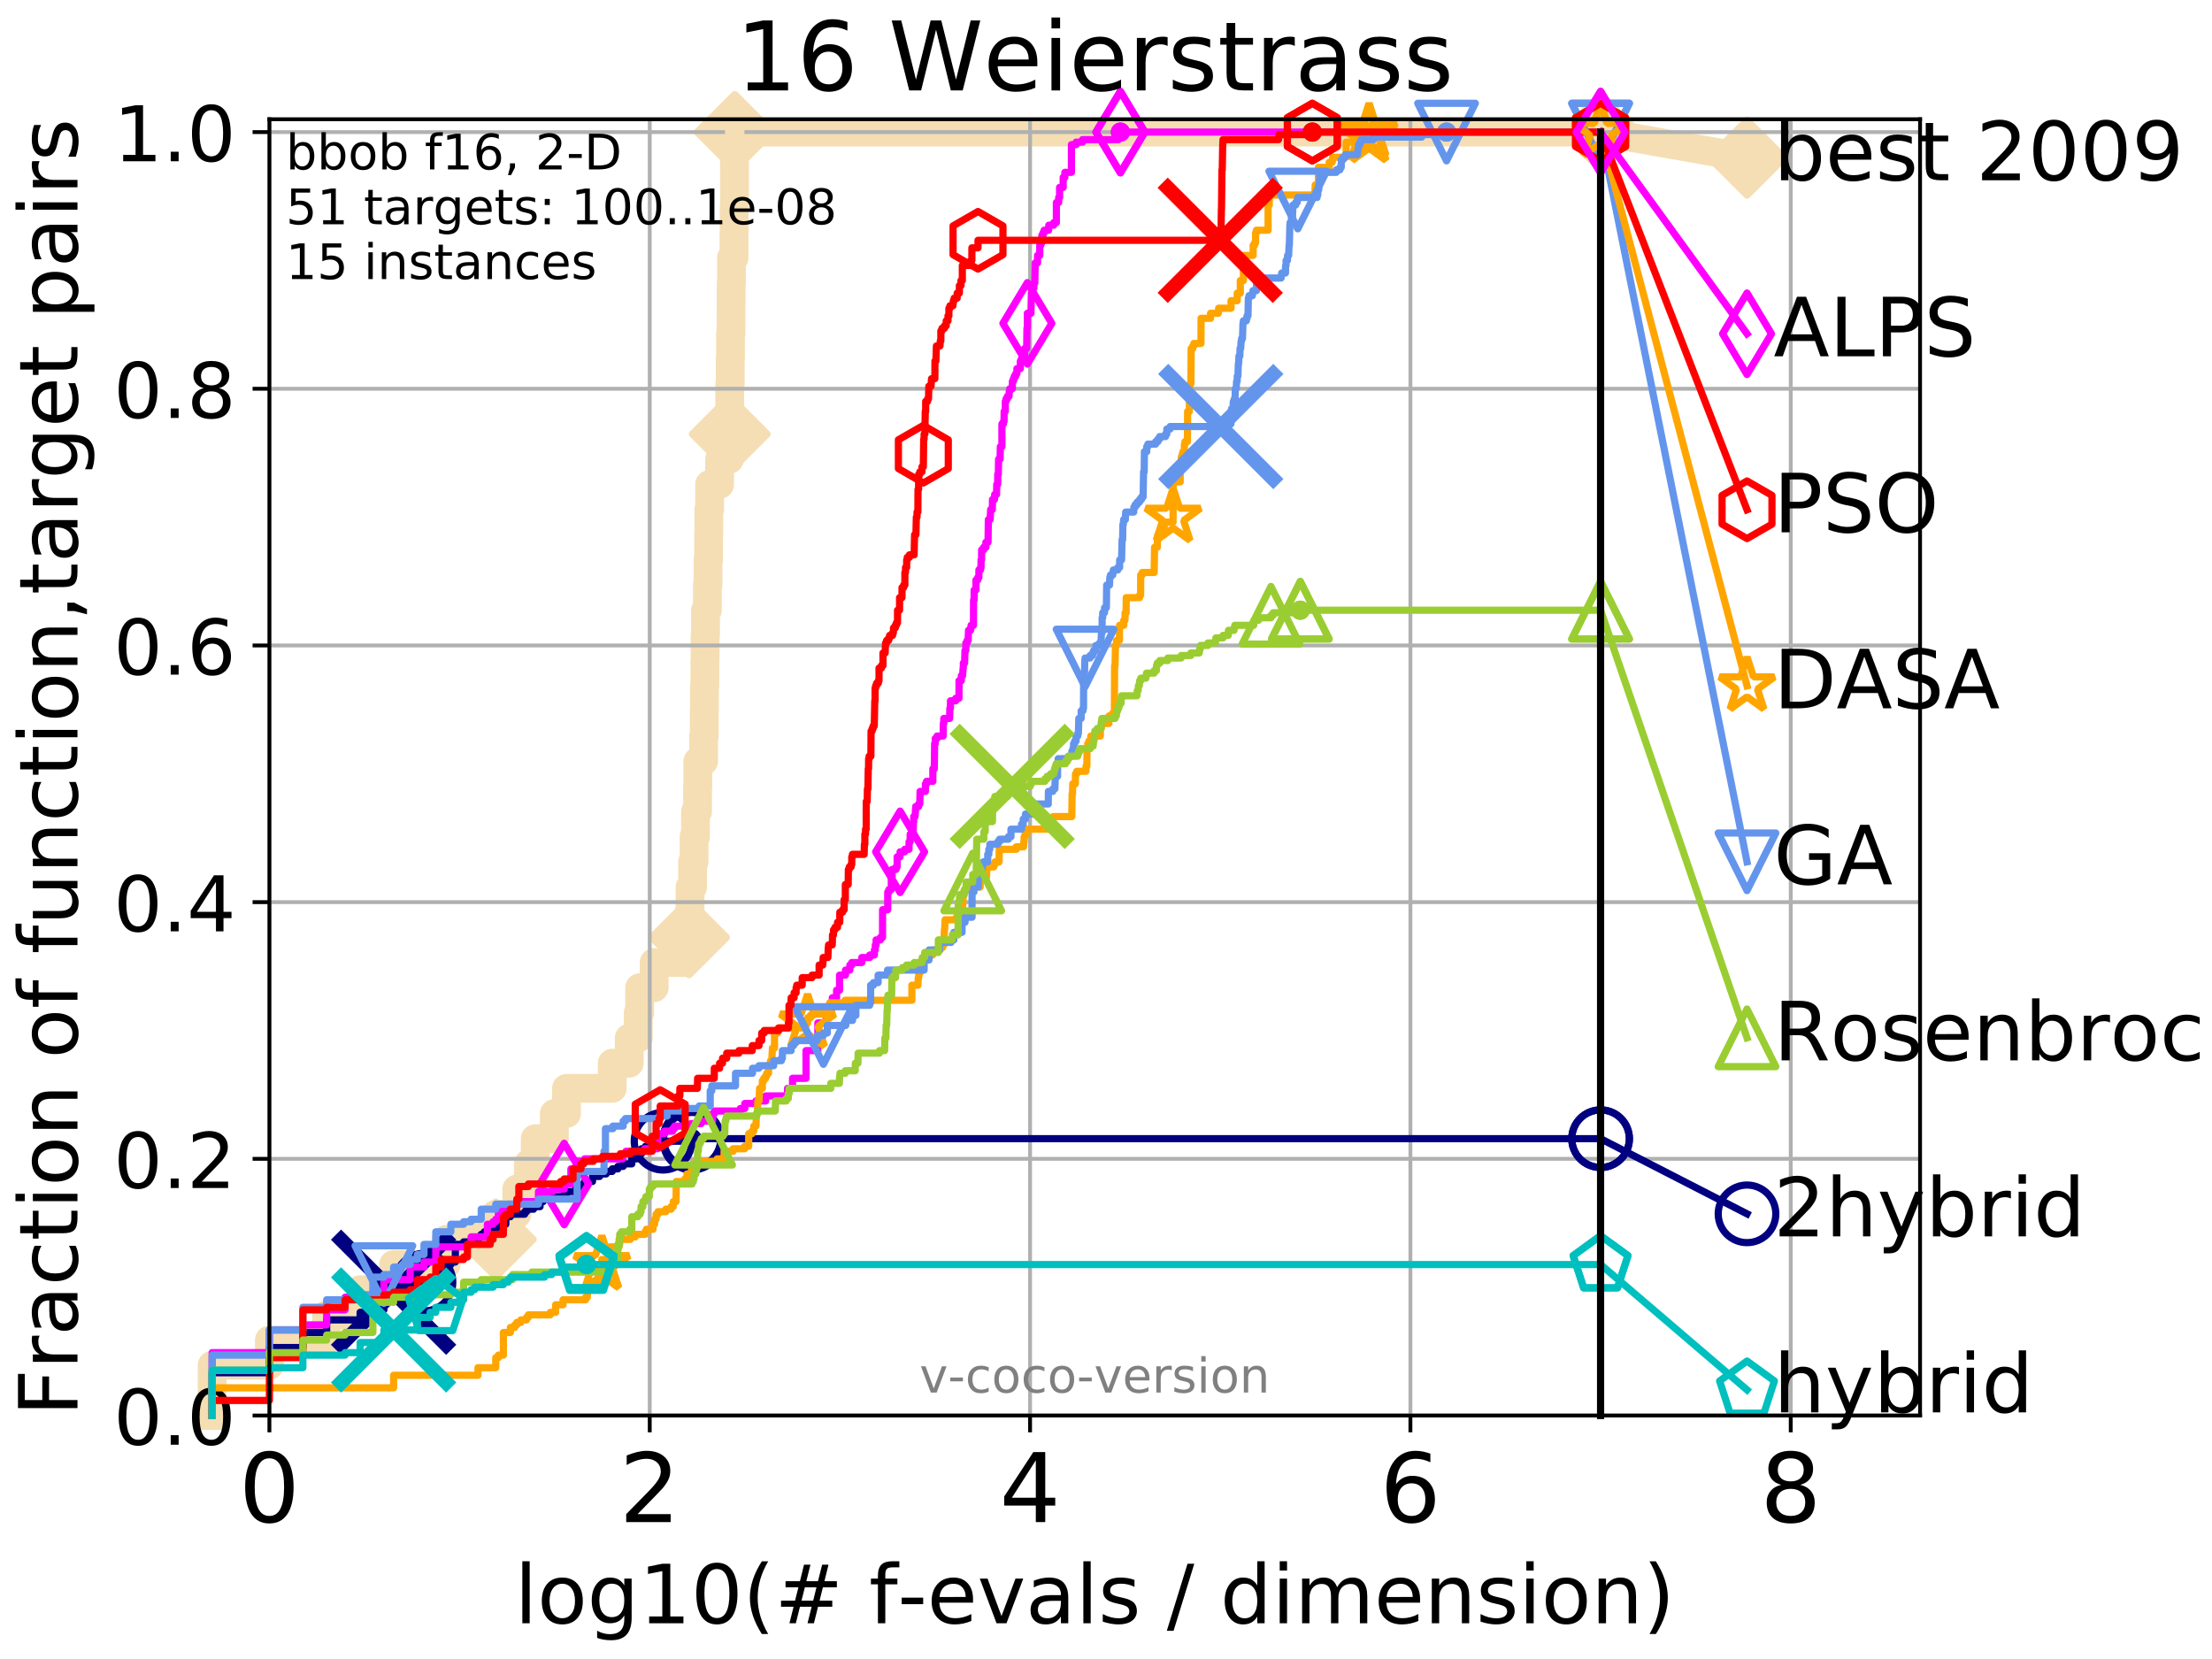 <?xml version="1.0" encoding="utf-8" standalone="no"?>
<!DOCTYPE svg PUBLIC "-//W3C//DTD SVG 1.1//EN"
  "http://www.w3.org/Graphics/SVG/1.1/DTD/svg11.dtd">
<!-- Created with matplotlib (http://matplotlib.org/) -->
<svg height="345.6pt" version="1.1" viewBox="0 0 460.8 345.6" width="460.8pt" xmlns="http://www.w3.org/2000/svg" xmlns:xlink="http://www.w3.org/1999/xlink">
 <defs>
  <style type="text/css">
*{stroke-linecap:butt;stroke-linejoin:round;}
  </style>
 </defs>
 <g id="figure_1">
  <g id="patch_1">
   <path d="M 0 345.6 
L 460.8 345.6 
L 460.8 0 
L 0 0 
z
" style="fill:#ffffff;"/>
  </g>
  <g id="axes_1">
   <g id="patch_2">
    <path d="M 56.12 294.88 
L 399.984 294.88 
L 399.984 24.84 
L 56.12 24.84 
z
" style="fill:#ffffff;"/>
   </g>
   <g id="line2d_1">
    <path d="M 44.194 294.88 
L 44.194 284.395 
L 56.12 284.395 
L 56.12 279.153 
L 68.046 279.153 
L 68.046 273.91 
L 75.021 273.91 
L 75.021 268.668 
L 81.997 268.668 
L 81.997 263.425 
L 92.94 263.425 
L 92.94 258.183 
L 103.276 258.183 
L 103.276 252.94 
L 107.661 252.94 
L 107.661 247.698 
L 110.066 247.698 
L 110.066 242.455 
L 111.5 242.455 
L 111.5 237.213 
L 115.477 237.213 
L 115.477 231.97 
L 118.011 231.97 
L 118.011 226.728 
L 127.538 226.728 
L 127.538 221.485 
L 131.077 221.485 
L 131.077 216.243 
L 132.955 216.243 
L 132.955 211 
L 133.249 211 
L 133.249 205.758 
L 136.272 205.758 
L 136.272 200.515 
L 142.442 200.515 
L 142.442 195.273 
L 143.545 195.273 
L 143.545 190.03 
L 143.757 190.03 
L 143.757 184.788 
L 144.277 184.788 
L 144.277 179.546 
L 144.582 179.546 
L 144.582 174.303 
L 144.881 174.303 
L 144.881 169.061 
L 145.32 169.061 
L 145.32 163.818 
L 145.368 163.818 
L 145.368 158.576 
L 146.575 158.576 
L 146.575 153.333 
L 146.708 153.333 
L 146.708 148.091 
L 146.753 148.091 
L 146.753 142.848 
L 146.841 142.848 
L 146.841 137.606 
L 146.885 137.606 
L 146.885 132.363 
L 146.973 132.363 
L 146.973 127.121 
L 147.363 127.121 
L 147.363 121.878 
L 147.491 121.878 
L 147.491 116.636 
L 147.618 116.636 
L 147.618 111.393 
L 147.66 111.393 
L 147.66 106.151 
L 147.827 106.151 
L 147.827 100.908 
L 149.904 100.908 
L 149.904 95.666 
L 151.955 95.666 
L 151.955 90.423 
L 152.021 90.423 
L 152.021 79.938 
L 152.119 79.938 
L 152.119 74.696 
L 152.183 74.696 
L 152.183 69.453 
L 152.28 69.453 
L 152.28 64.211 
L 152.312 64.211 
L 152.312 58.969 
L 152.376 58.969 
L 152.376 53.726 
L 152.911 53.726 
L 152.911 48.484 
L 152.942 48.484 
L 152.942 43.241 
L 153.004 43.241 
L 153.004 32.756 
L 153.066 32.756 
L 153.066 27.514 
L 333.43 27.514 
" style="fill:none;stroke:#f5deb3;stroke-linecap:square;stroke-width:6;"/>
   </g>
   <g id="line2d_2">
    <defs>
     <path d="M -0 7.778 
L 7.778 0 
L 0 -7.778 
L -7.778 -0 
z
" id="m0ff0066e0b" style="stroke:#f5deb3;stroke-linejoin:miter;stroke-width:1.5;"/>
    </defs>
    <g>
     <use style="fill:#f5deb3;stroke:#f5deb3;stroke-linejoin:miter;stroke-width:1.5;" x="103.276" xlink:href="#m0ff0066e0b" y="258.183"/>
     <use style="fill:#f5deb3;stroke:#f5deb3;stroke-linejoin:miter;stroke-width:1.5;" x="143.545" xlink:href="#m0ff0066e0b" y="195.273"/>
     <use style="fill:#f5deb3;stroke:#f5deb3;stroke-linejoin:miter;stroke-width:1.5;" x="152.021" xlink:href="#m0ff0066e0b" y="90.423"/>
     <use style="fill:#f5deb3;stroke:#f5deb3;stroke-linejoin:miter;stroke-width:1.5;" x="153.066" xlink:href="#m0ff0066e0b" y="27.514"/>
     <use style="fill:#f5deb3;stroke:#f5deb3;stroke-linejoin:miter;stroke-width:1.5;" x="153.066" xlink:href="#m0ff0066e0b" y="27.514"/>
     <use style="fill:#f5deb3;stroke:#f5deb3;stroke-linejoin:miter;stroke-width:1.5;" x="333.43" xlink:href="#m0ff0066e0b" y="27.514"/>
    </g>
   </g>
   <g id="line2d_3">
    <path style="fill:none;stroke:#f5deb3;stroke-linecap:square;stroke-width:6;"/>
    <g/>
   </g>
   <g id="line2d_4">
    <path d="M 333.43 27.514 
L 363.934 32.861 
" style="fill:none;stroke:#f5deb3;stroke-linecap:square;stroke-width:6;"/>
    <g>
     <use style="fill:#f5deb3;stroke:#f5deb3;stroke-linejoin:miter;stroke-width:1.5;" x="333.43" xlink:href="#m0ff0066e0b" y="27.514"/>
     <use style="fill:#f5deb3;stroke:#f5deb3;stroke-linejoin:miter;stroke-width:1.5;" x="363.934" xlink:href="#m0ff0066e0b" y="32.861"/>
    </g>
   </g>
   <g id="matplotlib.axis_1">
    <g id="xtick_1">
     <g id="line2d_5">
      <path clip-path="url(#pec0995fef5)" d="M 56.12 294.88 
L 56.12 24.84 
" style="fill:none;stroke:#b0b0b0;stroke-linecap:square;stroke-width:0.8;"/>
     </g>
     <g id="line2d_6">
      <defs>
       <path d="M 0 0 
L 0 3.5 
" id="mfef5609b51" style="stroke:#000000;stroke-width:0.8;"/>
      </defs>
      <g>
       <use style="stroke:#000000;stroke-width:0.8;" x="56.12" xlink:href="#mfef5609b51" y="294.88"/>
      </g>
     </g>
     <g id="text_1">
      <!-- 0 -->
      <defs>
       <path d="M 31.781 66.406 
Q 24.172 66.406 20.328 58.906 
Q 16.5 51.422 16.5 36.375 
Q 16.5 21.391 20.328 13.891 
Q 24.172 6.391 31.781 6.391 
Q 39.453 6.391 43.281 13.891 
Q 47.125 21.391 47.125 36.375 
Q 47.125 51.422 43.281 58.906 
Q 39.453 66.406 31.781 66.406 
z
M 31.781 74.219 
Q 44.047 74.219 50.516 64.516 
Q 56.984 54.828 56.984 36.375 
Q 56.984 17.969 50.516 8.266 
Q 44.047 -1.422 31.781 -1.422 
Q 19.531 -1.422 13.062 8.266 
Q 6.594 17.969 6.594 36.375 
Q 6.594 54.828 13.062 64.516 
Q 19.531 74.219 31.781 74.219 
z
" id="DejaVuSans-30"/>
      </defs>
      <g transform="translate(49.758 317.077)scale(0.2 -0.2)">
       <use xlink:href="#DejaVuSans-30"/>
      </g>
     </g>
    </g>
    <g id="xtick_2">
     <g id="line2d_7">
      <path clip-path="url(#pec0995fef5)" d="M 135.351 294.88 
L 135.351 24.84 
" style="fill:none;stroke:#b0b0b0;stroke-linecap:square;stroke-width:0.8;"/>
     </g>
     <g id="line2d_8">
      <g>
       <use style="stroke:#000000;stroke-width:0.8;" x="135.351" xlink:href="#mfef5609b51" y="294.88"/>
      </g>
     </g>
     <g id="text_2">
      <!-- 2 -->
      <defs>
       <path d="M 19.188 8.297 
L 53.609 8.297 
L 53.609 0 
L 7.328 0 
L 7.328 8.297 
Q 12.938 14.109 22.625 23.891 
Q 32.328 33.688 34.812 36.531 
Q 39.547 41.844 41.422 45.531 
Q 43.312 49.219 43.312 52.781 
Q 43.312 58.594 39.234 62.25 
Q 35.156 65.922 28.609 65.922 
Q 23.969 65.922 18.812 64.312 
Q 13.672 62.703 7.812 59.422 
L 7.812 69.391 
Q 13.766 71.781 18.938 73 
Q 24.125 74.219 28.422 74.219 
Q 39.75 74.219 46.484 68.547 
Q 53.219 62.891 53.219 53.422 
Q 53.219 48.922 51.531 44.891 
Q 49.859 40.875 45.406 35.406 
Q 44.188 33.984 37.641 27.219 
Q 31.109 20.453 19.188 8.297 
z
" id="DejaVuSans-32"/>
      </defs>
      <g transform="translate(128.989 317.077)scale(0.2 -0.2)">
       <use xlink:href="#DejaVuSans-32"/>
      </g>
     </g>
    </g>
    <g id="xtick_3">
     <g id="line2d_9">
      <path clip-path="url(#pec0995fef5)" d="M 214.583 294.88 
L 214.583 24.84 
" style="fill:none;stroke:#b0b0b0;stroke-linecap:square;stroke-width:0.8;"/>
     </g>
     <g id="line2d_10">
      <g>
       <use style="stroke:#000000;stroke-width:0.8;" x="214.583" xlink:href="#mfef5609b51" y="294.88"/>
      </g>
     </g>
     <g id="text_3">
      <!-- 4 -->
      <defs>
       <path d="M 37.797 64.312 
L 12.891 25.391 
L 37.797 25.391 
z
M 35.203 72.906 
L 47.609 72.906 
L 47.609 25.391 
L 58.016 25.391 
L 58.016 17.188 
L 47.609 17.188 
L 47.609 0 
L 37.797 0 
L 37.797 17.188 
L 4.891 17.188 
L 4.891 26.703 
z
" id="DejaVuSans-34"/>
      </defs>
      <g transform="translate(208.22 317.077)scale(0.2 -0.2)">
       <use xlink:href="#DejaVuSans-34"/>
      </g>
     </g>
    </g>
    <g id="xtick_4">
     <g id="line2d_11">
      <path clip-path="url(#pec0995fef5)" d="M 293.814 294.88 
L 293.814 24.84 
" style="fill:none;stroke:#b0b0b0;stroke-linecap:square;stroke-width:0.8;"/>
     </g>
     <g id="line2d_12">
      <g>
       <use style="stroke:#000000;stroke-width:0.8;" x="293.814" xlink:href="#mfef5609b51" y="294.88"/>
      </g>
     </g>
     <g id="text_4">
      <!-- 6 -->
      <defs>
       <path d="M 33.016 40.375 
Q 26.375 40.375 22.484 35.828 
Q 18.609 31.297 18.609 23.391 
Q 18.609 15.531 22.484 10.953 
Q 26.375 6.391 33.016 6.391 
Q 39.656 6.391 43.531 10.953 
Q 47.406 15.531 47.406 23.391 
Q 47.406 31.297 43.531 35.828 
Q 39.656 40.375 33.016 40.375 
z
M 52.594 71.297 
L 52.594 62.312 
Q 48.875 64.062 45.094 64.984 
Q 41.312 65.922 37.594 65.922 
Q 27.828 65.922 22.672 59.328 
Q 17.531 52.734 16.797 39.406 
Q 19.672 43.656 24.016 45.922 
Q 28.375 48.188 33.594 48.188 
Q 44.578 48.188 50.953 41.516 
Q 57.328 34.859 57.328 23.391 
Q 57.328 12.156 50.688 5.359 
Q 44.047 -1.422 33.016 -1.422 
Q 20.359 -1.422 13.672 8.266 
Q 6.984 17.969 6.984 36.375 
Q 6.984 53.656 15.188 63.938 
Q 23.391 74.219 37.203 74.219 
Q 40.922 74.219 44.703 73.484 
Q 48.484 72.75 52.594 71.297 
z
" id="DejaVuSans-36"/>
      </defs>
      <g transform="translate(287.452 317.077)scale(0.2 -0.2)">
       <use xlink:href="#DejaVuSans-36"/>
      </g>
     </g>
    </g>
    <g id="xtick_5">
     <g id="line2d_13">
      <path clip-path="url(#pec0995fef5)" d="M 373.045 294.88 
L 373.045 24.84 
" style="fill:none;stroke:#b0b0b0;stroke-linecap:square;stroke-width:0.8;"/>
     </g>
     <g id="line2d_14">
      <g>
       <use style="stroke:#000000;stroke-width:0.8;" x="373.045" xlink:href="#mfef5609b51" y="294.88"/>
      </g>
     </g>
     <g id="text_5">
      <!-- 8 -->
      <defs>
       <path d="M 31.781 34.625 
Q 24.75 34.625 20.719 30.859 
Q 16.703 27.094 16.703 20.516 
Q 16.703 13.922 20.719 10.156 
Q 24.75 6.391 31.781 6.391 
Q 38.812 6.391 42.859 10.172 
Q 46.922 13.969 46.922 20.516 
Q 46.922 27.094 42.891 30.859 
Q 38.875 34.625 31.781 34.625 
z
M 21.922 38.812 
Q 15.578 40.375 12.031 44.719 
Q 8.5 49.078 8.5 55.328 
Q 8.5 64.062 14.719 69.141 
Q 20.953 74.219 31.781 74.219 
Q 42.672 74.219 48.875 69.141 
Q 55.078 64.062 55.078 55.328 
Q 55.078 49.078 51.531 44.719 
Q 48 40.375 41.703 38.812 
Q 48.828 37.156 52.797 32.312 
Q 56.781 27.484 56.781 20.516 
Q 56.781 9.906 50.312 4.234 
Q 43.844 -1.422 31.781 -1.422 
Q 19.734 -1.422 13.25 4.234 
Q 6.781 9.906 6.781 20.516 
Q 6.781 27.484 10.781 32.312 
Q 14.797 37.156 21.922 38.812 
z
M 18.312 54.391 
Q 18.312 48.734 21.844 45.562 
Q 25.391 42.391 31.781 42.391 
Q 38.141 42.391 41.719 45.562 
Q 45.312 48.734 45.312 54.391 
Q 45.312 60.062 41.719 63.234 
Q 38.141 66.406 31.781 66.406 
Q 25.391 66.406 21.844 63.234 
Q 18.312 60.062 18.312 54.391 
z
" id="DejaVuSans-38"/>
      </defs>
      <g transform="translate(366.683 317.077)scale(0.2 -0.2)">
       <use xlink:href="#DejaVuSans-38"/>
      </g>
     </g>
    </g>
    <g id="text_6">
     <!-- log10(# f-evals / dimension) -->
     <defs>
      <path d="M 9.422 75.984 
L 18.406 75.984 
L 18.406 0 
L 9.422 0 
z
" id="DejaVuSans-6c"/>
      <path d="M 30.609 48.391 
Q 23.391 48.391 19.188 42.75 
Q 14.984 37.109 14.984 27.297 
Q 14.984 17.484 19.156 11.844 
Q 23.344 6.203 30.609 6.203 
Q 37.797 6.203 41.984 11.859 
Q 46.188 17.531 46.188 27.297 
Q 46.188 37.016 41.984 42.703 
Q 37.797 48.391 30.609 48.391 
z
M 30.609 56 
Q 42.328 56 49.016 48.375 
Q 55.719 40.766 55.719 27.297 
Q 55.719 13.875 49.016 6.219 
Q 42.328 -1.422 30.609 -1.422 
Q 18.844 -1.422 12.172 6.219 
Q 5.516 13.875 5.516 27.297 
Q 5.516 40.766 12.172 48.375 
Q 18.844 56 30.609 56 
z
" id="DejaVuSans-6f"/>
      <path d="M 45.406 27.984 
Q 45.406 37.75 41.375 43.109 
Q 37.359 48.484 30.078 48.484 
Q 22.859 48.484 18.828 43.109 
Q 14.797 37.75 14.797 27.984 
Q 14.797 18.266 18.828 12.891 
Q 22.859 7.516 30.078 7.516 
Q 37.359 7.516 41.375 12.891 
Q 45.406 18.266 45.406 27.984 
z
M 54.391 6.781 
Q 54.391 -7.172 48.188 -13.984 
Q 42 -20.797 29.203 -20.797 
Q 24.469 -20.797 20.266 -20.094 
Q 16.062 -19.391 12.109 -17.922 
L 12.109 -9.188 
Q 16.062 -11.328 19.922 -12.344 
Q 23.781 -13.375 27.781 -13.375 
Q 36.625 -13.375 41.016 -8.766 
Q 45.406 -4.156 45.406 5.172 
L 45.406 9.625 
Q 42.625 4.781 38.281 2.391 
Q 33.938 0 27.875 0 
Q 17.828 0 11.672 7.656 
Q 5.516 15.328 5.516 27.984 
Q 5.516 40.672 11.672 48.328 
Q 17.828 56 27.875 56 
Q 33.938 56 38.281 53.609 
Q 42.625 51.219 45.406 46.391 
L 45.406 54.688 
L 54.391 54.688 
z
" id="DejaVuSans-67"/>
      <path d="M 12.406 8.297 
L 28.516 8.297 
L 28.516 63.922 
L 10.984 60.406 
L 10.984 69.391 
L 28.422 72.906 
L 38.281 72.906 
L 38.281 8.297 
L 54.391 8.297 
L 54.391 0 
L 12.406 0 
z
" id="DejaVuSans-31"/>
      <path d="M 31 75.875 
Q 24.469 64.656 21.281 53.656 
Q 18.109 42.672 18.109 31.391 
Q 18.109 20.125 21.312 9.062 
Q 24.516 -2 31 -13.188 
L 23.188 -13.188 
Q 15.875 -1.703 12.234 9.375 
Q 8.594 20.453 8.594 31.391 
Q 8.594 42.281 12.203 53.312 
Q 15.828 64.359 23.188 75.875 
z
" id="DejaVuSans-28"/>
      <path d="M 51.125 44 
L 36.922 44 
L 32.812 27.688 
L 47.125 27.688 
z
M 43.797 71.781 
L 38.719 51.516 
L 52.984 51.516 
L 58.109 71.781 
L 65.922 71.781 
L 60.891 51.516 
L 76.125 51.516 
L 76.125 44 
L 58.984 44 
L 54.984 27.688 
L 70.516 27.688 
L 70.516 20.219 
L 53.078 20.219 
L 48 0 
L 40.188 0 
L 45.219 20.219 
L 30.906 20.219 
L 25.875 0 
L 18.016 0 
L 23.094 20.219 
L 7.719 20.219 
L 7.719 27.688 
L 24.906 27.688 
L 29 44 
L 13.281 44 
L 13.281 51.516 
L 30.906 51.516 
L 35.891 71.781 
z
" id="DejaVuSans-23"/>
      <path id="DejaVuSans-20"/>
      <path d="M 37.109 75.984 
L 37.109 68.5 
L 28.516 68.5 
Q 23.688 68.5 21.797 66.547 
Q 19.922 64.594 19.922 59.516 
L 19.922 54.688 
L 34.719 54.688 
L 34.719 47.703 
L 19.922 47.703 
L 19.922 0 
L 10.891 0 
L 10.891 47.703 
L 2.297 47.703 
L 2.297 54.688 
L 10.891 54.688 
L 10.891 58.5 
Q 10.891 67.625 15.141 71.797 
Q 19.391 75.984 28.609 75.984 
z
" id="DejaVuSans-66"/>
      <path d="M 4.891 31.391 
L 31.203 31.391 
L 31.203 23.391 
L 4.891 23.391 
z
" id="DejaVuSans-2d"/>
      <path d="M 56.203 29.594 
L 56.203 25.203 
L 14.891 25.203 
Q 15.484 15.922 20.484 11.062 
Q 25.484 6.203 34.422 6.203 
Q 39.594 6.203 44.453 7.469 
Q 49.312 8.734 54.109 11.281 
L 54.109 2.781 
Q 49.266 0.734 44.188 -0.344 
Q 39.109 -1.422 33.891 -1.422 
Q 20.797 -1.422 13.156 6.188 
Q 5.516 13.812 5.516 26.812 
Q 5.516 40.234 12.766 48.109 
Q 20.016 56 32.328 56 
Q 43.359 56 49.781 48.891 
Q 56.203 41.797 56.203 29.594 
z
M 47.219 32.234 
Q 47.125 39.594 43.094 43.984 
Q 39.062 48.391 32.422 48.391 
Q 24.906 48.391 20.391 44.141 
Q 15.875 39.891 15.188 32.172 
z
" id="DejaVuSans-65"/>
      <path d="M 2.984 54.688 
L 12.5 54.688 
L 29.594 8.797 
L 46.688 54.688 
L 56.203 54.688 
L 35.688 0 
L 23.484 0 
z
" id="DejaVuSans-76"/>
      <path d="M 34.281 27.484 
Q 23.391 27.484 19.188 25 
Q 14.984 22.516 14.984 16.5 
Q 14.984 11.719 18.141 8.906 
Q 21.297 6.109 26.703 6.109 
Q 34.188 6.109 38.703 11.406 
Q 43.219 16.703 43.219 25.484 
L 43.219 27.484 
z
M 52.203 31.203 
L 52.203 0 
L 43.219 0 
L 43.219 8.297 
Q 40.141 3.328 35.547 0.953 
Q 30.953 -1.422 24.312 -1.422 
Q 15.922 -1.422 10.953 3.297 
Q 6 8.016 6 15.922 
Q 6 25.141 12.172 29.828 
Q 18.359 34.516 30.609 34.516 
L 43.219 34.516 
L 43.219 35.406 
Q 43.219 41.609 39.141 45 
Q 35.062 48.391 27.688 48.391 
Q 23 48.391 18.547 47.266 
Q 14.109 46.141 10.016 43.891 
L 10.016 52.203 
Q 14.938 54.109 19.578 55.047 
Q 24.219 56 28.609 56 
Q 40.484 56 46.344 49.844 
Q 52.203 43.703 52.203 31.203 
z
" id="DejaVuSans-61"/>
      <path d="M 44.281 53.078 
L 44.281 44.578 
Q 40.484 46.531 36.375 47.5 
Q 32.281 48.484 27.875 48.484 
Q 21.188 48.484 17.844 46.438 
Q 14.5 44.391 14.5 40.281 
Q 14.5 37.156 16.891 35.375 
Q 19.281 33.594 26.516 31.984 
L 29.594 31.297 
Q 39.156 29.25 43.188 25.516 
Q 47.219 21.781 47.219 15.094 
Q 47.219 7.469 41.188 3.016 
Q 35.156 -1.422 24.609 -1.422 
Q 20.219 -1.422 15.453 -0.562 
Q 10.688 0.297 5.422 2 
L 5.422 11.281 
Q 10.406 8.688 15.234 7.391 
Q 20.062 6.109 24.812 6.109 
Q 31.156 6.109 34.562 8.281 
Q 37.984 10.453 37.984 14.406 
Q 37.984 18.062 35.516 20.016 
Q 33.062 21.969 24.703 23.781 
L 21.578 24.516 
Q 13.234 26.266 9.516 29.906 
Q 5.812 33.547 5.812 39.891 
Q 5.812 47.609 11.281 51.797 
Q 16.75 56 26.812 56 
Q 31.781 56 36.172 55.266 
Q 40.578 54.547 44.281 53.078 
z
" id="DejaVuSans-73"/>
      <path d="M 25.391 72.906 
L 33.688 72.906 
L 8.297 -9.281 
L 0 -9.281 
z
" id="DejaVuSans-2f"/>
      <path d="M 45.406 46.391 
L 45.406 75.984 
L 54.391 75.984 
L 54.391 0 
L 45.406 0 
L 45.406 8.203 
Q 42.578 3.328 38.25 0.953 
Q 33.938 -1.422 27.875 -1.422 
Q 17.969 -1.422 11.734 6.484 
Q 5.516 14.406 5.516 27.297 
Q 5.516 40.188 11.734 48.094 
Q 17.969 56 27.875 56 
Q 33.938 56 38.25 53.625 
Q 42.578 51.266 45.406 46.391 
z
M 14.797 27.297 
Q 14.797 17.391 18.875 11.75 
Q 22.953 6.109 30.078 6.109 
Q 37.203 6.109 41.297 11.75 
Q 45.406 17.391 45.406 27.297 
Q 45.406 37.203 41.297 42.844 
Q 37.203 48.484 30.078 48.484 
Q 22.953 48.484 18.875 42.844 
Q 14.797 37.203 14.797 27.297 
z
" id="DejaVuSans-64"/>
      <path d="M 9.422 54.688 
L 18.406 54.688 
L 18.406 0 
L 9.422 0 
z
M 9.422 75.984 
L 18.406 75.984 
L 18.406 64.594 
L 9.422 64.594 
z
" id="DejaVuSans-69"/>
      <path d="M 52 44.188 
Q 55.375 50.25 60.062 53.125 
Q 64.75 56 71.094 56 
Q 79.641 56 84.281 50.016 
Q 88.922 44.047 88.922 33.016 
L 88.922 0 
L 79.891 0 
L 79.891 32.719 
Q 79.891 40.578 77.094 44.375 
Q 74.312 48.188 68.609 48.188 
Q 61.625 48.188 57.562 43.547 
Q 53.516 38.922 53.516 30.906 
L 53.516 0 
L 44.484 0 
L 44.484 32.719 
Q 44.484 40.625 41.703 44.406 
Q 38.922 48.188 33.109 48.188 
Q 26.219 48.188 22.156 43.531 
Q 18.109 38.875 18.109 30.906 
L 18.109 0 
L 9.078 0 
L 9.078 54.688 
L 18.109 54.688 
L 18.109 46.188 
Q 21.188 51.219 25.484 53.609 
Q 29.781 56 35.688 56 
Q 41.656 56 45.828 52.969 
Q 50 49.953 52 44.188 
z
" id="DejaVuSans-6d"/>
      <path d="M 54.891 33.016 
L 54.891 0 
L 45.906 0 
L 45.906 32.719 
Q 45.906 40.484 42.875 44.328 
Q 39.844 48.188 33.797 48.188 
Q 26.516 48.188 22.312 43.547 
Q 18.109 38.922 18.109 30.906 
L 18.109 0 
L 9.078 0 
L 9.078 54.688 
L 18.109 54.688 
L 18.109 46.188 
Q 21.344 51.125 25.703 53.562 
Q 30.078 56 35.797 56 
Q 45.219 56 50.047 50.172 
Q 54.891 44.344 54.891 33.016 
z
" id="DejaVuSans-6e"/>
      <path d="M 8.016 75.875 
L 15.828 75.875 
Q 23.141 64.359 26.781 53.312 
Q 30.422 42.281 30.422 31.391 
Q 30.422 20.453 26.781 9.375 
Q 23.141 -1.703 15.828 -13.188 
L 8.016 -13.188 
Q 14.5 -2 17.703 9.062 
Q 20.906 20.125 20.906 31.391 
Q 20.906 42.672 17.703 53.656 
Q 14.5 64.656 8.016 75.875 
z
" id="DejaVuSans-29"/>
     </defs>
     <g transform="translate(107.211 338.154)scale(0.17 -0.17)">
      <use xlink:href="#DejaVuSans-6c"/>
      <use x="27.783" xlink:href="#DejaVuSans-6f"/>
      <use x="88.965" xlink:href="#DejaVuSans-67"/>
      <use x="152.441" xlink:href="#DejaVuSans-31"/>
      <use x="216.064" xlink:href="#DejaVuSans-30"/>
      <use x="279.688" xlink:href="#DejaVuSans-28"/>
      <use x="318.701" xlink:href="#DejaVuSans-23"/>
      <use x="402.49" xlink:href="#DejaVuSans-20"/>
      <use x="434.277" xlink:href="#DejaVuSans-66"/>
      <use x="469.404" xlink:href="#DejaVuSans-2d"/>
      <use x="505.488" xlink:href="#DejaVuSans-65"/>
      <use x="567.012" xlink:href="#DejaVuSans-76"/>
      <use x="626.191" xlink:href="#DejaVuSans-61"/>
      <use x="687.471" xlink:href="#DejaVuSans-6c"/>
      <use x="715.254" xlink:href="#DejaVuSans-73"/>
      <use x="767.354" xlink:href="#DejaVuSans-20"/>
      <use x="799.141" xlink:href="#DejaVuSans-2f"/>
      <use x="832.832" xlink:href="#DejaVuSans-20"/>
      <use x="864.619" xlink:href="#DejaVuSans-64"/>
      <use x="928.096" xlink:href="#DejaVuSans-69"/>
      <use x="955.879" xlink:href="#DejaVuSans-6d"/>
      <use x="1053.291" xlink:href="#DejaVuSans-65"/>
      <use x="1114.814" xlink:href="#DejaVuSans-6e"/>
      <use x="1178.193" xlink:href="#DejaVuSans-73"/>
      <use x="1230.293" xlink:href="#DejaVuSans-69"/>
      <use x="1258.076" xlink:href="#DejaVuSans-6f"/>
      <use x="1319.258" xlink:href="#DejaVuSans-6e"/>
      <use x="1382.637" xlink:href="#DejaVuSans-29"/>
     </g>
    </g>
   </g>
   <g id="matplotlib.axis_2">
    <g id="ytick_1">
     <g id="line2d_15">
      <path clip-path="url(#pec0995fef5)" d="M 56.12 294.88 
L 399.984 294.88 
" style="fill:none;stroke:#b0b0b0;stroke-linecap:square;stroke-width:0.8;"/>
     </g>
     <g id="line2d_16">
      <defs>
       <path d="M 0 0 
L -3.5 0 
" id="mb5e2fec5c3" style="stroke:#000000;stroke-width:0.8;"/>
      </defs>
      <g>
       <use style="stroke:#000000;stroke-width:0.8;" x="56.12" xlink:href="#mb5e2fec5c3" y="294.88"/>
      </g>
     </g>
     <g id="text_7">
      <!-- 0.0 -->
      <defs>
       <path d="M 10.688 12.406 
L 21 12.406 
L 21 0 
L 10.688 0 
z
" id="DejaVuSans-2e"/>
      </defs>
      <g transform="translate(23.675 300.959)scale(0.16 -0.16)">
       <use xlink:href="#DejaVuSans-30"/>
       <use x="63.623" xlink:href="#DejaVuSans-2e"/>
       <use x="95.41" xlink:href="#DejaVuSans-30"/>
      </g>
     </g>
    </g>
    <g id="ytick_2">
     <g id="line2d_17">
      <path clip-path="url(#pec0995fef5)" d="M 56.12 241.407 
L 399.984 241.407 
" style="fill:none;stroke:#b0b0b0;stroke-linecap:square;stroke-width:0.8;"/>
     </g>
     <g id="line2d_18">
      <g>
       <use style="stroke:#000000;stroke-width:0.8;" x="56.12" xlink:href="#mb5e2fec5c3" y="241.407"/>
      </g>
     </g>
     <g id="text_8">
      <!-- 0.2 -->
      <g transform="translate(23.675 247.485)scale(0.16 -0.16)">
       <use xlink:href="#DejaVuSans-30"/>
       <use x="63.623" xlink:href="#DejaVuSans-2e"/>
       <use x="95.41" xlink:href="#DejaVuSans-32"/>
      </g>
     </g>
    </g>
    <g id="ytick_3">
     <g id="line2d_19">
      <path clip-path="url(#pec0995fef5)" d="M 56.12 187.933 
L 399.984 187.933 
" style="fill:none;stroke:#b0b0b0;stroke-linecap:square;stroke-width:0.8;"/>
     </g>
     <g id="line2d_20">
      <g>
       <use style="stroke:#000000;stroke-width:0.8;" x="56.12" xlink:href="#mb5e2fec5c3" y="187.933"/>
      </g>
     </g>
     <g id="text_9">
      <!-- 0.4 -->
      <g transform="translate(23.675 194.012)scale(0.16 -0.16)">
       <use xlink:href="#DejaVuSans-30"/>
       <use x="63.623" xlink:href="#DejaVuSans-2e"/>
       <use x="95.41" xlink:href="#DejaVuSans-34"/>
      </g>
     </g>
    </g>
    <g id="ytick_4">
     <g id="line2d_21">
      <path clip-path="url(#pec0995fef5)" d="M 56.12 134.46 
L 399.984 134.46 
" style="fill:none;stroke:#b0b0b0;stroke-linecap:square;stroke-width:0.8;"/>
     </g>
     <g id="line2d_22">
      <g>
       <use style="stroke:#000000;stroke-width:0.8;" x="56.12" xlink:href="#mb5e2fec5c3" y="134.46"/>
      </g>
     </g>
     <g id="text_10">
      <!-- 0.6 -->
      <g transform="translate(23.675 140.539)scale(0.16 -0.16)">
       <use xlink:href="#DejaVuSans-30"/>
       <use x="63.623" xlink:href="#DejaVuSans-2e"/>
       <use x="95.41" xlink:href="#DejaVuSans-36"/>
      </g>
     </g>
    </g>
    <g id="ytick_5">
     <g id="line2d_23">
      <path clip-path="url(#pec0995fef5)" d="M 56.12 80.987 
L 399.984 80.987 
" style="fill:none;stroke:#b0b0b0;stroke-linecap:square;stroke-width:0.8;"/>
     </g>
     <g id="line2d_24">
      <g>
       <use style="stroke:#000000;stroke-width:0.8;" x="56.12" xlink:href="#mb5e2fec5c3" y="80.987"/>
      </g>
     </g>
     <g id="text_11">
      <!-- 0.8 -->
      <g transform="translate(23.675 87.066)scale(0.16 -0.16)">
       <use xlink:href="#DejaVuSans-30"/>
       <use x="63.623" xlink:href="#DejaVuSans-2e"/>
       <use x="95.41" xlink:href="#DejaVuSans-38"/>
      </g>
     </g>
    </g>
    <g id="ytick_6">
     <g id="line2d_25">
      <path clip-path="url(#pec0995fef5)" d="M 56.12 27.514 
L 399.984 27.514 
" style="fill:none;stroke:#b0b0b0;stroke-linecap:square;stroke-width:0.8;"/>
     </g>
     <g id="line2d_26">
      <g>
       <use style="stroke:#000000;stroke-width:0.8;" x="56.12" xlink:href="#mb5e2fec5c3" y="27.514"/>
      </g>
     </g>
     <g id="text_12">
      <!-- 1.0 -->
      <g transform="translate(23.675 33.592)scale(0.16 -0.16)">
       <use xlink:href="#DejaVuSans-31"/>
       <use x="63.623" xlink:href="#DejaVuSans-2e"/>
       <use x="95.41" xlink:href="#DejaVuSans-30"/>
      </g>
     </g>
    </g>
    <g id="text_13">
     <!-- Fraction of function,target pairs -->
     <defs>
      <path d="M 9.812 72.906 
L 51.703 72.906 
L 51.703 64.594 
L 19.672 64.594 
L 19.672 43.109 
L 48.578 43.109 
L 48.578 34.812 
L 19.672 34.812 
L 19.672 0 
L 9.812 0 
z
" id="DejaVuSans-46"/>
      <path d="M 41.109 46.297 
Q 39.594 47.172 37.812 47.578 
Q 36.031 48 33.891 48 
Q 26.266 48 22.188 43.047 
Q 18.109 38.094 18.109 28.812 
L 18.109 0 
L 9.078 0 
L 9.078 54.688 
L 18.109 54.688 
L 18.109 46.188 
Q 20.953 51.172 25.484 53.578 
Q 30.031 56 36.531 56 
Q 37.453 56 38.578 55.875 
Q 39.703 55.766 41.062 55.516 
z
" id="DejaVuSans-72"/>
      <path d="M 48.781 52.594 
L 48.781 44.188 
Q 44.969 46.297 41.141 47.344 
Q 37.312 48.391 33.406 48.391 
Q 24.656 48.391 19.812 42.844 
Q 14.984 37.312 14.984 27.297 
Q 14.984 17.281 19.812 11.734 
Q 24.656 6.203 33.406 6.203 
Q 37.312 6.203 41.141 7.25 
Q 44.969 8.297 48.781 10.406 
L 48.781 2.094 
Q 45.016 0.344 40.984 -0.531 
Q 36.969 -1.422 32.422 -1.422 
Q 20.062 -1.422 12.781 6.344 
Q 5.516 14.109 5.516 27.297 
Q 5.516 40.672 12.859 48.328 
Q 20.219 56 33.016 56 
Q 37.156 56 41.109 55.141 
Q 45.062 54.297 48.781 52.594 
z
" id="DejaVuSans-63"/>
      <path d="M 18.312 70.219 
L 18.312 54.688 
L 36.812 54.688 
L 36.812 47.703 
L 18.312 47.703 
L 18.312 18.016 
Q 18.312 11.328 20.141 9.422 
Q 21.969 7.516 27.594 7.516 
L 36.812 7.516 
L 36.812 0 
L 27.594 0 
Q 17.188 0 13.234 3.875 
Q 9.281 7.766 9.281 18.016 
L 9.281 47.703 
L 2.688 47.703 
L 2.688 54.688 
L 9.281 54.688 
L 9.281 70.219 
z
" id="DejaVuSans-74"/>
      <path d="M 8.5 21.578 
L 8.5 54.688 
L 17.484 54.688 
L 17.484 21.922 
Q 17.484 14.156 20.5 10.266 
Q 23.531 6.391 29.594 6.391 
Q 36.859 6.391 41.078 11.031 
Q 45.312 15.672 45.312 23.688 
L 45.312 54.688 
L 54.297 54.688 
L 54.297 0 
L 45.312 0 
L 45.312 8.406 
Q 42.047 3.422 37.719 1 
Q 33.406 -1.422 27.688 -1.422 
Q 18.266 -1.422 13.375 4.438 
Q 8.5 10.297 8.5 21.578 
z
M 31.109 56 
z
" id="DejaVuSans-75"/>
      <path d="M 11.719 12.406 
L 22.016 12.406 
L 22.016 4 
L 14.016 -11.625 
L 7.719 -11.625 
L 11.719 4 
z
" id="DejaVuSans-2c"/>
      <path d="M 18.109 8.203 
L 18.109 -20.797 
L 9.078 -20.797 
L 9.078 54.688 
L 18.109 54.688 
L 18.109 46.391 
Q 20.953 51.266 25.266 53.625 
Q 29.594 56 35.594 56 
Q 45.562 56 51.781 48.094 
Q 58.016 40.188 58.016 27.297 
Q 58.016 14.406 51.781 6.484 
Q 45.562 -1.422 35.594 -1.422 
Q 29.594 -1.422 25.266 0.953 
Q 20.953 3.328 18.109 8.203 
z
M 48.688 27.297 
Q 48.688 37.203 44.609 42.844 
Q 40.531 48.484 33.406 48.484 
Q 26.266 48.484 22.188 42.844 
Q 18.109 37.203 18.109 27.297 
Q 18.109 17.391 22.188 11.75 
Q 26.266 6.109 33.406 6.109 
Q 40.531 6.109 44.609 11.75 
Q 48.688 17.391 48.688 27.297 
z
" id="DejaVuSans-70"/>
     </defs>
     <g transform="translate(16.14 294.999)rotate(-90)scale(0.17 -0.17)">
      <use xlink:href="#DejaVuSans-46"/>
      <use x="57.41" xlink:href="#DejaVuSans-72"/>
      <use x="98.523" xlink:href="#DejaVuSans-61"/>
      <use x="159.803" xlink:href="#DejaVuSans-63"/>
      <use x="214.783" xlink:href="#DejaVuSans-74"/>
      <use x="253.992" xlink:href="#DejaVuSans-69"/>
      <use x="281.775" xlink:href="#DejaVuSans-6f"/>
      <use x="342.957" xlink:href="#DejaVuSans-6e"/>
      <use x="406.336" xlink:href="#DejaVuSans-20"/>
      <use x="438.123" xlink:href="#DejaVuSans-6f"/>
      <use x="499.305" xlink:href="#DejaVuSans-66"/>
      <use x="534.51" xlink:href="#DejaVuSans-20"/>
      <use x="566.297" xlink:href="#DejaVuSans-66"/>
      <use x="601.502" xlink:href="#DejaVuSans-75"/>
      <use x="664.881" xlink:href="#DejaVuSans-6e"/>
      <use x="728.26" xlink:href="#DejaVuSans-63"/>
      <use x="783.24" xlink:href="#DejaVuSans-74"/>
      <use x="822.449" xlink:href="#DejaVuSans-69"/>
      <use x="850.232" xlink:href="#DejaVuSans-6f"/>
      <use x="911.414" xlink:href="#DejaVuSans-6e"/>
      <use x="974.793" xlink:href="#DejaVuSans-2c"/>
      <use x="1006.58" xlink:href="#DejaVuSans-74"/>
      <use x="1045.789" xlink:href="#DejaVuSans-61"/>
      <use x="1107.068" xlink:href="#DejaVuSans-72"/>
      <use x="1148.166" xlink:href="#DejaVuSans-67"/>
      <use x="1211.643" xlink:href="#DejaVuSans-65"/>
      <use x="1273.166" xlink:href="#DejaVuSans-74"/>
      <use x="1312.375" xlink:href="#DejaVuSans-20"/>
      <use x="1344.162" xlink:href="#DejaVuSans-70"/>
      <use x="1407.639" xlink:href="#DejaVuSans-61"/>
      <use x="1468.918" xlink:href="#DejaVuSans-69"/>
      <use x="1496.701" xlink:href="#DejaVuSans-72"/>
      <use x="1537.814" xlink:href="#DejaVuSans-73"/>
     </g>
    </g>
   </g>
   <g id="line2d_27">
    <defs>
     <path d="M 0 1.5 
C 0.398 1.5 0.779 1.342 1.061 1.061 
C 1.342 0.779 1.5 0.398 1.5 0 
C 1.5 -0.398 1.342 -0.779 1.061 -1.061 
C 0.779 -1.342 0.398 -1.5 0 -1.5 
C -0.398 -1.5 -0.779 -1.342 -1.061 -1.061 
C -1.342 -0.779 -1.5 -0.398 -1.5 0 
C -1.5 0.398 -1.342 0.779 -1.061 1.061 
C -0.779 1.342 -0.398 1.5 0 1.5 
z
" id="m5afda6b273" style="stroke:#f5deb3;"/>
    </defs>
    <g>
     <use style="fill:#f5deb3;stroke:#f5deb3;" x="153.066" xlink:href="#m5afda6b273" y="27.514"/>
     <use style="fill:#f5deb3;stroke:#f5deb3;" x="153.066" xlink:href="#m5afda6b273" y="27.514"/>
    </g>
   </g>
   <g id="line2d_28">
    <defs>
     <path d="M 0 1.5 
C 0.398 1.5 0.779 1.342 1.061 1.061 
C 1.342 0.779 1.5 0.398 1.5 0 
C 1.5 -0.398 1.342 -0.779 1.061 -1.061 
C 0.779 -1.342 0.398 -1.5 0 -1.5 
C -0.398 -1.5 -0.779 -1.342 -1.061 -1.061 
C -1.342 -0.779 -1.5 -0.398 -1.5 0 
C -1.5 0.398 -1.342 0.779 -1.061 1.061 
C -0.779 1.342 -0.398 1.5 0 1.5 
z
" id="maed0f6d79b" style="stroke:#000080;"/>
    </defs>
    <g>
     <use style="fill:#000080;stroke:#000080;" x="144.174" xlink:href="#maed0f6d79b" y="237.213"/>
     <use style="fill:#000080;stroke:#000080;" x="144.174" xlink:href="#maed0f6d79b" y="237.213"/>
    </g>
   </g>
   <g id="line2d_29">
    <path d="M 44.194 294.88 
L 44.194 285.968 
L 56.12 285.968 
L 56.12 280.725 
L 63.096 280.725 
L 63.096 277.58 
L 68.046 277.58 
L 68.046 274.959 
L 75.021 274.959 
L 75.021 273.386 
L 77.674 273.386 
L 77.674 272.862 
L 79.971 272.862 
L 79.971 269.716 
L 81.997 269.716 
L 81.997 269.192 
L 83.81 269.192 
L 83.81 267.619 
L 88.324 267.619 
L 88.324 267.095 
L 90.786 267.095 
L 90.786 266.571 
L 91.897 266.571 
L 91.897 264.474 
L 92.94 264.474 
L 92.94 263.425 
L 93.923 263.425 
L 93.923 262.901 
L 94.853 262.901 
L 94.853 259.231 
L 96.575 259.231 
L 96.575 258.707 
L 99.575 258.707 
L 99.575 257.658 
L 100.25 257.658 
L 100.25 257.134 
L 100.899 257.134 
L 100.899 256.61 
L 101.525 256.61 
L 101.525 256.086 
L 103.276 256.086 
L 103.276 255.561 
L 104.351 255.561 
L 104.351 255.037 
L 105.364 255.037 
L 105.364 253.464 
L 106.32 253.464 
L 106.32 252.94 
L 109.301 252.94 
L 109.301 252.416 
L 109.688 252.416 
L 109.688 251.892 
L 111.153 251.892 
L 111.153 251.367 
L 112.503 251.367 
L 112.503 250.319 
L 113.14 250.319 
L 113.14 249.27 
L 117.533 249.27 
L 117.533 248.746 
L 118.011 248.746 
L 118.011 248.222 
L 120.012 248.222 
L 120.012 247.173 
L 121.421 247.173 
L 121.421 246.649 
L 121.803 246.649 
L 121.803 246.125 
L 123.426 246.125 
L 123.426 245.076 
L 124.909 245.076 
L 124.909 244.552 
L 126.273 244.552 
L 126.273 244.028 
L 127.538 244.028 
L 127.538 243.504 
L 128.716 243.504 
L 128.716 242.979 
L 129.819 242.979 
L 129.819 242.455 
L 131.619 242.455 
L 131.619 241.407 
L 132.756 241.407 
L 132.756 240.358 
L 133.634 240.358 
L 133.634 239.31 
L 134.469 239.31 
L 134.469 238.785 
L 137.454 238.785 
L 137.454 238.261 
L 138.126 238.261 
L 138.126 237.737 
L 144.174 237.737 
L 144.174 237.213 
L 333.43 237.213 
" style="fill:none;stroke:#000080;stroke-linecap:square;stroke-width:1.5;"/>
   </g>
   <g id="line2d_30">
    <defs>
     <path d="M 0 6 
C 1.591 6 3.117 5.368 4.243 4.243 
C 5.368 3.117 6 1.591 6 0 
C 6 -1.591 5.368 -3.117 4.243 -4.243 
C 3.117 -5.368 1.591 -6 0 -6 
C -1.591 -6 -3.117 -5.368 -4.243 -4.243 
C -5.368 -3.117 -6 -1.591 -6 0 
C -6 1.591 -5.368 3.117 -4.243 4.243 
C -3.117 5.368 -1.591 6 0 6 
z
" id="m5bca182df2" style="stroke:#000080;stroke-width:1.5;"/>
    </defs>
    <g>
     <use style="fill-opacity:0;stroke:#000080;stroke-width:1.5;" x="88.324" xlink:href="#m5bca182df2" y="267.095"/>
     <use style="fill-opacity:0;stroke:#000080;stroke-width:1.5;" x="138.126" xlink:href="#m5bca182df2" y="237.737"/>
     <use style="fill-opacity:0;stroke:#000080;stroke-width:1.5;" x="144.174" xlink:href="#m5bca182df2" y="237.737"/>
     <use style="fill-opacity:0;stroke:#000080;stroke-width:1.5;" x="144.174" xlink:href="#m5bca182df2" y="237.213"/>
     <use style="fill-opacity:0;stroke:#000080;stroke-width:1.5;" x="144.174" xlink:href="#m5bca182df2" y="237.213"/>
     <use style="fill-opacity:0;stroke:#000080;stroke-width:1.5;" x="333.43" xlink:href="#m5bca182df2" y="237.213"/>
    </g>
   </g>
   <g id="line2d_31">
    <path style="fill:none;stroke:#000080;stroke-linecap:square;stroke-width:1.5;"/>
    <g/>
   </g>
   <g id="line2d_32">
    <path clip-path="url(#pec0995fef5)" d="M 81.997 269.192 
" style="fill:none;stroke:#000080;stroke-linecap:square;stroke-width:1.5;"/>
    <defs>
     <path d="M -12 12 
L 12 -12 
M -12 -12 
L 12 12 
" id="m9095c78d90" style="stroke:#000080;stroke-width:3;"/>
    </defs>
    <g clip-path="url(#pec0995fef5)">
     <use style="fill:#000080;stroke:#000080;stroke-width:3;" x="81.997" xlink:href="#m9095c78d90" y="269.192"/>
    </g>
   </g>
   <g id="line2d_33">
    <defs>
     <path d="M 0 1.5 
C 0.398 1.5 0.779 1.342 1.061 1.061 
C 1.342 0.779 1.5 0.398 1.5 0 
C 1.5 -0.398 1.342 -0.779 1.061 -1.061 
C 0.779 -1.342 0.398 -1.5 0 -1.5 
C -0.398 -1.5 -0.779 -1.342 -1.061 -1.061 
C -1.342 -0.779 -1.5 -0.398 -1.5 0 
C -1.5 0.398 -1.342 0.779 -1.061 1.061 
C -0.779 1.342 -0.398 1.5 0 1.5 
z
" id="mfbf45c69a1" style="stroke:#ff00ff;"/>
    </defs>
    <g>
     <use style="fill:#ff00ff;stroke:#ff00ff;" x="233.395" xlink:href="#mfbf45c69a1" y="27.514"/>
     <use style="fill:#ff00ff;stroke:#ff00ff;" x="233.395" xlink:href="#mfbf45c69a1" y="27.514"/>
    </g>
   </g>
   <g id="line2d_34">
    <path d="M 44.194 294.88 
L 44.194 281.774 
L 56.12 281.774 
L 56.12 277.056 
L 63.096 277.056 
L 63.096 276.007 
L 68.046 276.007 
L 68.046 272.862 
L 71.885 272.862 
L 71.885 270.24 
L 79.971 270.24 
L 79.971 266.571 
L 85.45 266.571 
L 85.45 263.949 
L 88.324 263.949 
L 88.324 262.901 
L 90.786 262.901 
L 90.786 259.755 
L 97.375 259.755 
L 97.375 259.231 
L 98.14 259.231 
L 98.14 257.658 
L 101.525 257.658 
L 101.525 255.037 
L 102.712 255.037 
L 102.712 254.513 
L 103.276 254.513 
L 103.276 253.989 
L 103.822 253.989 
L 103.822 252.416 
L 104.865 252.416 
L 104.865 251.892 
L 105.848 251.892 
L 105.848 250.843 
L 107.661 250.843 
L 107.661 250.319 
L 112.175 250.319 
L 112.175 248.222 
L 115.201 248.222 
L 115.201 247.698 
L 117.533 247.698 
L 117.533 246.649 
L 118.929 246.649 
L 118.929 243.504 
L 120.012 243.504 
L 120.012 242.455 
L 120.22 242.455 
L 120.22 241.931 
L 121.803 241.931 
L 121.803 241.407 
L 129.699 241.407 
L 129.699 240.358 
L 130.402 240.358 
L 130.402 239.834 
L 134.287 239.834 
L 134.287 239.31 
L 136.991 239.31 
L 136.991 236.164 
L 138.416 236.164 
L 138.416 235.64 
L 140.128 235.64 
L 140.128 235.116 
L 140.515 235.116 
L 140.515 234.592 
L 143.915 234.592 
L 143.915 234.067 
L 146.074 234.067 
L 146.074 233.543 
L 148.441 233.543 
L 148.441 231.97 
L 148.838 231.97 
L 148.838 231.446 
L 154.224 231.446 
L 154.224 230.922 
L 155.147 230.922 
L 155.147 229.873 
L 157.461 229.873 
L 157.461 229.349 
L 159.501 229.349 
L 159.501 228.301 
L 164.028 228.301 
L 164.06 226.728 
L 165.099 226.728 
L 165.099 224.631 
L 167.909 224.631 
L 167.909 218.864 
L 170.381 218.864 
L 170.381 213.097 
L 172.12 213.097 
L 172.12 211 
L 172.432 211 
L 172.432 210.476 
L 173.221 210.476 
L 173.221 208.903 
L 173.382 208.903 
L 173.382 207.855 
L 174.274 207.855 
L 174.274 206.282 
L 174.898 206.282 
L 174.898 203.137 
L 176.131 203.137 
L 176.131 202.088 
L 177.039 202.088 
L 177.039 201.04 
L 177.439 201.04 
L 177.439 200.515 
L 179.534 200.515 
L 179.534 199.467 
L 181.181 199.467 
L 181.181 198.943 
L 182.154 198.943 
L 182.154 197.894 
L 182.34 197.894 
L 182.34 196.846 
L 182.513 196.846 
L 182.513 195.797 
L 183.41 195.797 
L 183.41 195.273 
L 183.847 195.273 
L 183.857 189.506 
L 184.931 189.506 
L 184.931 185.836 
L 185.18 185.836 
L 185.18 185.312 
L 185.676 185.312 
L 185.676 182.691 
L 185.846 182.691 
L 185.846 181.118 
L 186.663 181.118 
L 186.663 180.594 
L 186.893 180.594 
L 186.893 178.497 
L 187.476 178.497 
L 187.509 177.449 
L 188.47 177.449 
L 188.47 176.924 
L 189.368 176.924 
L 189.368 175.352 
L 189.605 175.352 
L 189.605 173.779 
L 190.208 173.779 
L 190.303 171.158 
L 190.342 171.158 
L 190.342 170.109 
L 190.625 170.109 
L 190.728 168.536 
L 190.759 168.536 
L 190.759 168.012 
L 191.36 168.012 
L 191.36 167.488 
L 191.594 167.488 
L 191.672 164.867 
L 192.783 164.867 
L 192.783 163.294 
L 193.013 163.294 
L 193.013 162.77 
L 194.33 162.77 
L 194.33 160.148 
L 194.634 160.148 
L 194.702 154.906 
L 194.825 154.906 
L 194.825 153.857 
L 195.203 153.857 
L 195.203 153.333 
L 196.479 153.333 
L 196.503 150.712 
L 196.611 150.712 
L 196.611 149.663 
L 197.827 149.663 
L 197.867 147.566 
L 197.983 147.566 
L 198.003 145.994 
L 199.085 145.994 
L 199.085 145.469 
L 199.776 145.469 
L 199.778 141.8 
L 200.263 141.8 
L 200.263 140.751 
L 200.53 140.751 
L 200.633 139.178 
L 200.679 139.178 
L 200.679 138.13 
L 200.942 138.13 
L 201.021 135.509 
L 201.202 135.509 
L 201.202 133.936 
L 201.468 133.936 
L 201.468 133.412 
L 201.677 133.412 
L 201.758 131.315 
L 202.184 131.315 
L 202.184 130.79 
L 202.301 130.79 
L 202.301 130.266 
L 202.794 130.266 
L 202.81 125.024 
L 202.92 125.024 
L 202.929 122.927 
L 203.31 122.927 
L 203.31 120.83 
L 203.684 120.83 
L 203.684 120.306 
L 203.922 120.306 
L 203.922 118.733 
L 204.248 118.733 
L 204.248 118.209 
L 204.369 118.209 
L 204.369 116.636 
L 204.484 116.636 
L 204.491 114.539 
L 204.91 114.539 
L 204.91 114.015 
L 205.372 114.015 
L 205.372 112.966 
L 205.821 112.966 
L 205.893 108.248 
L 206.258 108.248 
L 206.368 106.151 
L 206.721 106.151 
L 206.757 104.054 
L 207.166 104.054 
L 207.209 103.005 
L 207.601 103.005 
L 207.64 100.908 
L 207.838 100.908 
L 207.838 98.811 
L 207.969 98.811 
L 208.022 95.666 
L 208.329 95.666 
L 208.388 93.045 
L 208.718 93.045 
L 208.718 88.326 
L 209.025 88.326 
L 209.025 87.802 
L 209.156 87.802 
L 209.186 85.705 
L 209.425 85.705 
L 209.425 83.608 
L 209.571 83.608 
L 209.571 83.084 
L 209.852 83.084 
L 209.852 82.56 
L 210.2 82.56 
L 210.25 81.511 
L 210.341 81.511 
L 210.341 80.987 
L 210.887 80.987 
L 210.906 79.414 
L 211.107 79.414 
L 211.107 78.89 
L 211.302 78.89 
L 211.302 78.366 
L 211.591 78.366 
L 211.591 77.841 
L 211.843 77.841 
L 211.843 76.793 
L 212.56 76.793 
L 212.56 75.22 
L 212.785 75.22 
L 212.785 74.696 
L 213.024 74.696 
L 213.024 74.172 
L 213.436 74.172 
L 213.454 72.599 
L 213.875 72.599 
L 213.932 68.405 
L 214.013 68.405 
L 214.017 65.259 
L 214.77 65.259 
L 214.859 61.066 
L 215.133 61.066 
L 215.133 60.017 
L 215.373 60.017 
L 215.373 58.969 
L 215.567 58.969 
L 215.656 54.775 
L 216.139 54.775 
L 216.139 53.202 
L 216.601 53.202 
L 216.601 51.105 
L 216.814 51.105 
L 216.814 50.581 
L 217.042 50.581 
L 217.042 49.008 
L 217.283 49.008 
L 217.283 48.484 
L 217.513 48.484 
L 217.513 47.959 
L 218.441 47.959 
L 218.48 46.911 
L 219.509 46.911 
L 219.509 46.387 
L 220.062 46.387 
L 220.062 42.193 
L 220.542 42.193 
L 220.542 41.144 
L 220.731 41.144 
L 220.731 39.047 
L 221.479 39.047 
L 221.479 36.95 
L 221.829 36.95 
L 221.829 35.902 
L 223.2 35.902 
L 223.2 30.135 
L 224.183 30.135 
L 224.183 29.611 
L 225.505 29.611 
L 225.505 29.086 
L 233.022 29.086 
L 233.022 28.562 
L 233.395 28.562 
L 233.395 27.514 
L 333.43 27.514 
L 333.43 27.514 
" style="fill:none;stroke:#ff00ff;stroke-linecap:square;stroke-width:1.5;"/>
   </g>
   <g id="line2d_35">
    <defs>
     <path d="M -0 8.485 
L 5.091 0 
L 0 -8.485 
L -5.091 -0 
z
" id="mad9ec9ef67" style="stroke:#ff00ff;stroke-linejoin:miter;stroke-width:1.5;"/>
    </defs>
    <g>
     <use style="fill-opacity:0;stroke:#ff00ff;stroke-linejoin:miter;stroke-width:1.5;" x="117.533" xlink:href="#mad9ec9ef67" y="246.649"/>
     <use style="fill-opacity:0;stroke:#ff00ff;stroke-linejoin:miter;stroke-width:1.5;" x="187.509" xlink:href="#mad9ec9ef67" y="177.449"/>
     <use style="fill-opacity:0;stroke:#ff00ff;stroke-linejoin:miter;stroke-width:1.5;" x="214.017" xlink:href="#mad9ec9ef67" y="67.356"/>
     <use style="fill-opacity:0;stroke:#ff00ff;stroke-linejoin:miter;stroke-width:1.5;" x="233.395" xlink:href="#mad9ec9ef67" y="27.514"/>
     <use style="fill-opacity:0;stroke:#ff00ff;stroke-linejoin:miter;stroke-width:1.5;" x="233.395" xlink:href="#mad9ec9ef67" y="27.514"/>
     <use style="fill-opacity:0;stroke:#ff00ff;stroke-linejoin:miter;stroke-width:1.5;" x="333.43" xlink:href="#mad9ec9ef67" y="27.514"/>
    </g>
   </g>
   <g id="line2d_36">
    <path style="fill:none;stroke:#ff00ff;stroke-linecap:square;stroke-width:1.5;"/>
    <g/>
   </g>
   <g id="line2d_37">
    <defs>
     <path d="M 0 1.5 
C 0.398 1.5 0.779 1.342 1.061 1.061 
C 1.342 0.779 1.5 0.398 1.5 0 
C 1.5 -0.398 1.342 -0.779 1.061 -1.061 
C 0.779 -1.342 0.398 -1.5 0 -1.5 
C -0.398 -1.5 -0.779 -1.342 -1.061 -1.061 
C -1.342 -0.779 -1.5 -0.398 -1.5 0 
C -1.5 0.398 -1.342 0.779 -1.061 1.061 
C -0.779 1.342 -0.398 1.5 0 1.5 
z
" id="mdcd13c5811" style="stroke:#ffa500;"/>
    </defs>
    <g>
     <use style="fill:#ffa500;stroke:#ffa500;" x="285.203" xlink:href="#mdcd13c5811" y="27.514"/>
     <use style="fill:#ffa500;stroke:#ffa500;" x="285.203" xlink:href="#mdcd13c5811" y="27.514"/>
    </g>
   </g>
   <g id="line2d_38">
    <path d="M 44.194 294.88 
L 44.194 289.113 
L 81.997 289.113 
L 81.997 286.492 
L 99.575 286.492 
L 99.575 284.919 
L 103.276 284.919 
L 103.276 282.822 
L 103.822 282.822 
L 103.822 282.298 
L 104.865 282.298 
L 104.865 277.58 
L 106.32 277.58 
L 106.32 276.531 
L 107.226 276.531 
L 107.226 276.007 
L 107.661 276.007 
L 107.661 275.483 
L 108.501 275.483 
L 108.501 274.959 
L 109.688 274.959 
L 109.688 274.434 
L 110.066 274.434 
L 110.066 273.91 
L 114.637 273.91 
L 114.637 273.386 
L 115.748 273.386 
L 115.748 271.813 
L 117.289 271.813 
L 117.289 270.765 
L 121.991 270.765 
L 121.991 270.24 
L 122.361 270.24 
L 122.361 268.668 
L 122.543 268.668 
L 122.543 268.143 
L 123.597 268.143 
L 123.597 267.095 
L 124.75 267.095 
L 124.75 264.474 
L 125.221 264.474 
L 125.221 263.425 
L 125.376 263.425 
L 125.376 262.377 
L 126.847 262.377 
L 126.847 260.804 
L 126.987 260.804 
L 126.987 259.755 
L 128.967 259.755 
L 128.967 258.183 
L 131.296 258.183 
L 131.296 257.658 
L 132.352 257.658 
L 132.352 257.134 
L 134.378 257.134 
L 134.378 256.61 
L 134.649 256.61 
L 134.649 256.086 
L 136.026 256.086 
L 136.026 255.037 
L 136.354 255.037 
L 136.354 253.989 
L 136.675 253.989 
L 136.675 252.94 
L 137.069 252.94 
L 137.069 252.416 
L 138.702 252.416 
L 138.702 251.892 
L 139.799 251.892 
L 139.799 251.367 
L 140.258 251.367 
L 140.258 250.319 
L 140.83 250.319 
L 140.893 246.125 
L 142.668 246.125 
L 142.668 245.601 
L 143.112 245.601 
L 143.112 244.552 
L 144.019 244.552 
L 144.071 243.504 
L 144.277 243.504 
L 144.277 242.455 
L 145.936 242.455 
L 145.936 241.931 
L 149.38 241.931 
L 149.38 241.407 
L 150.838 241.407 
L 150.838 239.834 
L 152.724 239.834 
L 152.724 239.31 
L 155.12 239.31 
L 155.12 238.785 
L 155.971 238.785 
L 155.971 236.164 
L 156.657 236.164 
L 156.657 235.64 
L 157.027 235.64 
L 157.027 234.592 
L 157.485 234.592 
L 157.58 231.97 
L 157.791 231.97 
L 157.861 229.349 
L 158.138 229.349 
L 158.229 226.728 
L 158.811 226.728 
L 158.811 225.155 
L 159.116 225.155 
L 159.116 224.631 
L 159.501 224.631 
L 159.501 224.107 
L 159.732 224.107 
L 159.732 223.582 
L 160.103 223.582 
L 160.103 222.01 
L 160.366 222.01 
L 160.366 221.485 
L 160.526 221.485 
L 160.526 220.961 
L 160.783 220.961 
L 160.881 218.864 
L 160.901 218.864 
L 160.901 218.34 
L 161.343 218.34 
L 161.343 215.194 
L 161.977 215.194 
L 162.086 214.146 
L 167.792 214.146 
L 167.792 213.622 
L 167.935 213.622 
L 167.935 213.097 
L 168.23 213.097 
L 168.23 212.049 
L 168.806 212.049 
L 168.806 211.525 
L 169.351 211.525 
L 169.351 211 
L 169.693 211 
L 169.787 209.952 
L 172.836 209.952 
L 172.836 208.903 
L 176.05 208.903 
L 176.05 208.379 
L 189.968 208.379 
L 189.968 205.234 
L 191.217 205.234 
L 191.3 203.661 
L 191.39 203.661 
L 191.406 202.612 
L 191.689 202.612 
L 191.689 201.564 
L 191.828 201.564 
L 191.847 200.515 
L 192.017 200.515 
L 192.017 199.991 
L 193.154 199.991 
L 193.154 199.467 
L 193.291 199.467 
L 193.291 198.943 
L 194.296 198.943 
L 194.296 198.418 
L 194.424 198.418 
L 194.424 197.894 
L 195.852 197.894 
L 195.852 197.37 
L 196.363 197.37 
L 196.363 196.846 
L 196.619 196.846 
L 196.726 193.7 
L 196.779 193.7 
L 196.876 191.603 
L 199.226 191.603 
L 199.226 191.079 
L 200.218 191.079 
L 200.287 189.506 
L 200.346 189.506 
L 200.346 188.982 
L 200.526 188.982 
L 200.629 186.885 
L 200.683 186.885 
L 200.722 185.836 
L 201.008 185.836 
L 201.008 185.312 
L 202.655 185.312 
L 202.655 184.788 
L 204.184 184.788 
L 204.212 183.215 
L 204.308 183.215 
L 204.308 182.691 
L 205.524 182.691 
L 205.559 181.118 
L 205.679 181.118 
L 205.679 180.594 
L 207.022 180.594 
L 207.022 180.07 
L 207.278 180.07 
L 207.278 179.546 
L 208.12 179.546 
L 208.16 176.924 
L 211.704 176.924 
L 211.704 176.4 
L 213.226 176.4 
L 213.266 175.352 
L 213.344 175.352 
L 213.344 174.303 
L 213.544 174.303 
L 213.544 173.779 
L 213.915 173.779 
L 213.915 172.73 
L 218.347 172.73 
L 218.347 172.206 
L 218.901 172.206 
L 218.958 170.633 
L 219.394 170.633 
L 219.394 170.109 
L 223.278 170.109 
L 223.336 165.391 
L 223.425 165.391 
L 223.463 163.294 
L 224.017 163.294 
L 224.043 161.197 
L 224.312 161.197 
L 224.312 160.673 
L 226.232 160.673 
L 226.232 159.624 
L 226.416 159.624 
L 226.443 155.954 
L 226.597 155.954 
L 226.597 154.906 
L 226.844 154.906 
L 226.844 154.382 
L 227.235 154.382 
L 227.235 153.333 
L 229.225 153.333 
L 229.225 151.76 
L 229.408 151.76 
L 229.425 150.712 
L 231.004 150.712 
L 231.045 149.139 
L 231.759 149.139 
L 231.759 148.615 
L 232.145 148.615 
L 232.193 138.654 
L 232.284 138.654 
L 232.371 134.46 
L 232.594 134.46 
L 232.594 133.412 
L 233.192 133.412 
L 233.218 130.266 
L 234.095 130.266 
L 234.095 129.218 
L 234.348 129.218 
L 234.38 127.645 
L 234.589 127.645 
L 234.618 124.499 
L 237.397 124.499 
L 237.397 123.975 
L 237.613 123.975 
L 237.625 119.781 
L 237.949 119.781 
L 237.949 119.257 
L 240.429 119.257 
L 240.517 114.015 
L 241.082 114.015 
L 241.107 111.918 
L 241.218 111.918 
L 241.218 111.393 
L 242.528 111.393 
L 242.528 108.772 
L 244.367 108.772 
L 244.404 100.384 
L 245.857 100.384 
L 245.857 96.714 
L 246.095 96.714 
L 246.095 95.142 
L 246.263 95.142 
L 246.263 94.617 
L 246.434 94.617 
L 246.434 94.093 
L 246.731 94.093 
L 246.731 92.52 
L 246.859 92.52 
L 246.859 91.996 
L 247.36 91.996 
L 247.4 85.705 
L 247.763 85.705 
L 247.788 81.511 
L 247.903 81.511 
L 247.903 79.938 
L 248.093 79.938 
L 248.142 72.599 
L 248.476 72.599 
L 248.476 72.075 
L 248.7 72.075 
L 248.7 71.55 
L 250.182 71.55 
L 250.208 66.308 
L 252.178 66.308 
L 252.178 65.259 
L 253.797 65.259 
L 253.862 64.211 
L 256.444 64.211 
L 256.453 62.638 
L 257.732 62.638 
L 257.734 61.066 
L 258.38 61.066 
L 258.381 58.444 
L 259.019 58.444 
L 259.021 53.202 
L 261.049 53.202 
L 261.052 51.105 
L 261.356 51.105 
L 261.356 50.581 
L 261.559 50.581 
L 261.562 48.484 
L 261.734 48.484 
L 261.734 47.959 
L 264.164 47.959 
L 264.166 42.717 
L 264.41 42.717 
L 264.418 40.62 
L 273.887 40.62 
L 273.992 38.523 
L 274.65 38.523 
L 274.65 34.853 
L 276.888 34.853 
L 276.888 33.805 
L 277.529 33.805 
L 277.589 32.756 
L 280.414 32.756 
L 280.415 29.611 
L 285.202 29.611 
L 285.203 27.514 
L 333.43 27.514 
L 333.43 27.514 
" style="fill:none;stroke:#ffa500;stroke-linecap:square;stroke-width:1.5;"/>
   </g>
   <g id="line2d_39">
    <defs>
     <path d="M 0 -6 
L -1.347 -1.854 
L -5.706 -1.854 
L -2.18 0.708 
L -3.527 4.854 
L -0 2.292 
L 3.527 4.854 
L 2.18 0.708 
L 5.706 -1.854 
L 1.347 -1.854 
z
" id="maa10e9f34f" style="stroke:#ffa500;stroke-linejoin:bevel;stroke-width:1.5;"/>
    </defs>
    <g>
     <use style="fill-opacity:0;stroke:#ffa500;stroke-linejoin:bevel;stroke-width:1.5;" x="125.376" xlink:href="#maa10e9f34f" y="263.425"/>
     <use style="fill-opacity:0;stroke:#ffa500;stroke-linejoin:bevel;stroke-width:1.5;" x="168.23" xlink:href="#maa10e9f34f" y="213.097"/>
     <use style="fill-opacity:0;stroke:#ffa500;stroke-linejoin:bevel;stroke-width:1.5;" x="244.386" xlink:href="#maa10e9f34f" y="107.724"/>
     <use style="fill-opacity:0;stroke:#ffa500;stroke-linejoin:bevel;stroke-width:1.5;" x="285.203" xlink:href="#maa10e9f34f" y="28.562"/>
     <use style="fill-opacity:0;stroke:#ffa500;stroke-linejoin:bevel;stroke-width:1.5;" x="285.203" xlink:href="#maa10e9f34f" y="27.514"/>
     <use style="fill-opacity:0;stroke:#ffa500;stroke-linejoin:bevel;stroke-width:1.5;" x="333.43" xlink:href="#maa10e9f34f" y="27.514"/>
    </g>
   </g>
   <g id="line2d_40">
    <path style="fill:none;stroke:#ffa500;stroke-linecap:square;stroke-width:1.5;"/>
    <g/>
   </g>
   <g id="line2d_41">
    <defs>
     <path d="M 0 1.5 
C 0.398 1.5 0.779 1.342 1.061 1.061 
C 1.342 0.779 1.5 0.398 1.5 0 
C 1.5 -0.398 1.342 -0.779 1.061 -1.061 
C 0.779 -1.342 0.398 -1.5 0 -1.5 
C -0.398 -1.5 -0.779 -1.342 -1.061 -1.061 
C -1.342 -0.779 -1.5 -0.398 -1.5 0 
C -1.5 0.398 -1.342 0.779 -1.061 1.061 
C -0.779 1.342 -0.398 1.5 0 1.5 
z
" id="mc50e4749d7" style="stroke:#6495ed;"/>
    </defs>
    <g>
     <use style="fill:#6495ed;stroke:#6495ed;" x="301.341" xlink:href="#mc50e4749d7" y="27.514"/>
     <use style="fill:#6495ed;stroke:#6495ed;" x="301.341" xlink:href="#mc50e4749d7" y="27.514"/>
    </g>
   </g>
   <g id="line2d_42">
    <path d="M 44.194 294.88 
L 44.194 282.298 
L 56.12 282.298 
L 56.12 277.056 
L 63.096 277.056 
L 63.096 272.337 
L 68.046 272.337 
L 68.046 270.765 
L 75.021 270.765 
L 75.021 269.716 
L 77.674 269.716 
L 77.674 266.046 
L 79.971 266.046 
L 79.971 265.522 
L 81.997 265.522 
L 81.997 263.949 
L 83.81 263.949 
L 83.81 263.425 
L 85.45 263.425 
L 85.45 262.377 
L 86.947 262.377 
L 86.947 261.328 
L 88.324 261.328 
L 88.324 259.231 
L 90.786 259.231 
L 90.786 256.61 
L 93.923 256.61 
L 93.923 255.037 
L 96.575 255.037 
L 96.575 254.513 
L 98.14 254.513 
L 98.14 253.989 
L 100.25 253.989 
L 100.25 251.892 
L 103.276 251.892 
L 103.276 250.843 
L 112.175 250.843 
L 112.175 249.795 
L 120.22 249.795 
L 120.22 244.028 
L 125.83 244.028 
L 125.83 239.834 
L 126.127 239.834 
L 126.127 235.116 
L 127.673 235.116 
L 127.673 234.592 
L 129.819 234.592 
L 129.819 233.543 
L 130.287 233.543 
L 130.287 233.019 
L 137.301 233.019 
L 137.301 232.495 
L 138.983 232.495 
L 138.983 231.446 
L 142.096 231.446 
L 142.096 230.922 
L 145.654 230.922 
L 145.654 230.398 
L 147.952 230.398 
L 147.952 227.252 
L 148.279 227.252 
L 148.279 226.204 
L 153.219 226.204 
L 153.219 223.582 
L 156.757 223.582 
L 156.757 222.534 
L 158.092 222.534 
L 158.092 222.01 
L 161.171 222.01 
L 161.171 220.961 
L 162.781 220.961 
L 162.781 220.437 
L 162.99 220.437 
L 162.99 218.864 
L 164.806 218.864 
L 164.806 217.816 
L 165.311 217.816 
L 165.311 217.291 
L 165.684 217.291 
L 165.684 216.767 
L 170.245 216.767 
L 170.245 215.719 
L 171.532 215.719 
L 171.532 215.194 
L 172.352 215.194 
L 172.352 213.622 
L 176.195 213.622 
L 176.195 212.573 
L 177.609 212.573 
L 177.609 211.525 
L 178.296 211.525 
L 178.296 209.428 
L 181.163 209.428 
L 181.163 208.903 
L 181.372 208.903 
L 181.372 205.234 
L 181.943 205.234 
L 181.943 204.709 
L 182.924 204.709 
L 182.924 203.137 
L 184.883 203.137 
L 184.883 202.088 
L 192.509 202.088 
L 192.527 199.991 
L 193.53 199.991 
L 193.538 197.894 
L 195.716 197.894 
L 195.716 196.321 
L 198.136 196.321 
L 198.136 195.797 
L 198.706 195.797 
L 198.706 194.224 
L 200.411 194.224 
L 200.411 192.127 
L 201.042 192.127 
L 201.042 191.079 
L 202.5 191.079 
L 202.5 185.836 
L 202.886 185.836 
L 202.886 184.788 
L 203.802 184.788 
L 203.802 182.691 
L 204.428 182.691 
L 204.428 181.118 
L 204.65 181.118 
L 204.65 180.07 
L 204.831 180.07 
L 204.831 179.546 
L 205.76 179.546 
L 205.76 177.973 
L 205.984 177.973 
L 205.984 176.924 
L 206.198 176.924 
L 206.198 175.876 
L 207.854 175.876 
L 207.854 175.352 
L 208.222 175.352 
L 208.222 174.827 
L 210.056 174.827 
L 210.056 174.303 
L 210.602 174.303 
L 210.602 172.73 
L 212.8 172.73 
L 212.8 171.682 
L 213.148 171.682 
L 213.148 170.633 
L 213.62 170.633 
L 213.62 169.585 
L 215.256 169.585 
L 215.256 168.536 
L 215.435 168.536 
L 215.435 167.488 
L 218.376 167.488 
L 218.397 164.867 
L 219.314 164.867 
L 219.314 164.342 
L 219.751 164.342 
L 219.837 161.721 
L 220.314 161.721 
L 220.314 159.1 
L 220.438 159.1 
L 220.438 158.051 
L 222.587 158.051 
L 222.587 157.527 
L 223.298 157.527 
L 223.298 156.479 
L 223.525 156.479 
L 223.525 155.954 
L 223.64 155.954 
L 223.64 154.906 
L 223.875 154.906 
L 223.875 154.382 
L 224.167 154.382 
L 224.167 153.333 
L 224.504 153.333 
L 224.504 152.809 
L 224.643 152.809 
L 224.738 149.663 
L 225.223 149.663 
L 225.223 148.091 
L 225.597 148.091 
L 225.597 147.566 
L 225.719 147.566 
L 225.739 141.275 
L 225.91 141.275 
L 225.977 137.606 
L 226.038 137.606 
L 226.038 137.081 
L 227.08 137.081 
L 227.08 136.557 
L 227.605 136.557 
L 227.605 136.033 
L 227.826 136.033 
L 227.826 135.509 
L 228.295 135.509 
L 228.295 134.46 
L 229.063 134.46 
L 229.063 133.936 
L 229.354 133.936 
L 229.452 131.839 
L 229.59 131.839 
L 229.59 128.693 
L 229.709 128.693 
L 229.709 127.645 
L 230.097 127.645 
L 230.097 126.596 
L 230.478 126.596 
L 230.539 121.878 
L 231.139 121.878 
L 231.192 120.306 
L 231.325 120.306 
L 231.325 119.781 
L 231.809 119.781 
L 231.809 119.257 
L 231.931 119.257 
L 231.931 118.733 
L 232.851 118.733 
L 232.851 118.209 
L 233.243 118.209 
L 233.243 116.636 
L 233.641 116.636 
L 233.749 112.442 
L 233.861 112.442 
L 233.914 109.296 
L 233.997 109.296 
L 234.071 108.248 
L 234.432 108.248 
L 234.495 106.675 
L 236.177 106.675 
L 236.21 105.627 
L 236.49 105.627 
L 236.49 105.102 
L 236.912 105.102 
L 236.912 104.578 
L 237.401 104.578 
L 237.401 104.054 
L 237.794 104.054 
L 237.794 103.53 
L 238.132 103.53 
L 238.228 98.287 
L 238.362 98.287 
L 238.399 94.093 
L 238.881 94.093 
L 238.881 93.045 
L 239.115 93.045 
L 239.115 92.52 
L 240.739 92.52 
L 240.739 91.996 
L 241.218 91.996 
L 241.218 91.472 
L 241.568 91.472 
L 241.568 90.948 
L 242.798 90.948 
L 242.798 90.423 
L 243.068 90.423 
L 243.068 89.375 
L 243.753 89.375 
L 243.753 88.851 
L 255.427 88.851 
L 255.427 88.326 
L 256.42 88.326 
L 256.474 86.754 
L 256.539 86.754 
L 256.539 85.181 
L 256.832 85.181 
L 256.931 83.608 
L 257.128 83.608 
L 257.128 83.084 
L 257.295 83.084 
L 257.337 80.987 
L 257.52 80.987 
L 257.611 79.414 
L 257.733 79.414 
L 257.738 78.366 
L 257.873 78.366 
L 257.974 75.744 
L 258.041 75.744 
L 258.09 74.172 
L 258.283 74.172 
L 258.322 72.599 
L 258.45 72.599 
L 258.551 71.026 
L 258.651 71.026 
L 258.651 70.502 
L 258.83 70.502 
L 258.931 67.356 
L 259.016 67.356 
L 259.016 66.832 
L 259.644 66.832 
L 259.644 66.308 
L 259.776 66.308 
L 259.776 65.784 
L 259.978 65.784 
L 260.054 62.114 
L 260.192 62.114 
L 260.192 61.59 
L 260.902 61.59 
L 260.902 61.066 
L 261.014 61.066 
L 261.014 60.541 
L 261.751 60.541 
L 261.751 57.92 
L 266.875 57.92 
L 266.875 57.396 
L 266.999 57.396 
L 266.999 56.872 
L 267.792 56.872 
L 267.813 55.299 
L 267.913 55.299 
L 267.913 54.25 
L 268.2 54.25 
L 268.226 53.202 
L 268.445 53.202 
L 268.54 51.105 
L 268.59 51.105 
L 268.698 46.911 
L 268.747 46.911 
L 268.747 46.387 
L 269 46.387 
L 269.042 45.338 
L 269.245 45.338 
L 269.344 42.717 
L 269.91 42.717 
L 269.91 42.193 
L 270.209 42.193 
L 270.209 41.668 
L 270.353 41.668 
L 270.353 41.144 
L 274.367 41.144 
L 274.367 40.62 
L 274.518 40.62 
L 274.556 39.571 
L 274.712 39.571 
L 274.741 38.523 
L 274.86 38.523 
L 274.924 36.426 
L 275.323 36.426 
L 275.323 35.902 
L 278.366 35.902 
L 278.366 35.377 
L 279.136 35.377 
L 279.136 34.853 
L 279.403 34.853 
L 279.411 33.28 
L 279.783 33.28 
L 279.783 32.756 
L 280.26 32.756 
L 280.26 32.232 
L 282.77 32.232 
L 282.877 31.183 
L 282.956 31.183 
L 283.016 30.135 
L 283.296 30.135 
L 283.296 29.611 
L 283.562 29.611 
L 283.562 29.086 
L 286.121 29.086 
L 286.121 28.562 
L 296.164 28.562 
L 296.164 28.038 
L 301.341 28.038 
L 301.341 27.514 
L 333.43 27.514 
L 333.43 27.514 
" style="fill:none;stroke:#6495ed;stroke-linecap:square;stroke-width:1.5;"/>
   </g>
   <g id="line2d_43">
    <defs>
     <path d="M -0 6 
L 6 -6 
L -6 -6 
z
" id="m16caaf22a3" style="stroke:#6495ed;stroke-linejoin:miter;stroke-width:1.5;"/>
    </defs>
    <g>
     <use style="fill-opacity:0;stroke:#6495ed;stroke-linejoin:miter;stroke-width:1.5;" x="79.971" xlink:href="#m16caaf22a3" y="265.522"/>
     <use style="fill-opacity:0;stroke:#6495ed;stroke-linejoin:miter;stroke-width:1.5;" x="171.532" xlink:href="#m16caaf22a3" y="215.719"/>
     <use style="fill-opacity:0;stroke:#6495ed;stroke-linejoin:miter;stroke-width:1.5;" x="226.038" xlink:href="#m16caaf22a3" y="137.081"/>
     <use style="fill-opacity:0;stroke:#6495ed;stroke-linejoin:miter;stroke-width:1.5;" x="270.353" xlink:href="#m16caaf22a3" y="41.668"/>
     <use style="fill-opacity:0;stroke:#6495ed;stroke-linejoin:miter;stroke-width:1.5;" x="301.341" xlink:href="#m16caaf22a3" y="27.514"/>
     <use style="fill-opacity:0;stroke:#6495ed;stroke-linejoin:miter;stroke-width:1.5;" x="333.43" xlink:href="#m16caaf22a3" y="27.514"/>
    </g>
   </g>
   <g id="line2d_44">
    <path style="fill:none;stroke:#6495ed;stroke-linecap:square;stroke-width:1.5;"/>
    <g/>
   </g>
   <g id="line2d_45">
    <path clip-path="url(#pec0995fef5)" d="M 254.305 88.851 
" style="fill:none;stroke:#6495ed;stroke-linecap:square;stroke-width:1.5;"/>
    <defs>
     <path d="M -12 12 
L 12 -12 
M -12 -12 
L 12 12 
" id="ma57a6d5d2c" style="stroke:#6495ed;stroke-width:3;"/>
    </defs>
    <g clip-path="url(#pec0995fef5)">
     <use style="fill:#6495ed;stroke:#6495ed;stroke-width:3;" x="254.305" xlink:href="#ma57a6d5d2c" y="88.851"/>
    </g>
   </g>
   <g id="line2d_46">
    <defs>
     <path d="M 0 1.5 
C 0.398 1.5 0.779 1.342 1.061 1.061 
C 1.342 0.779 1.5 0.398 1.5 0 
C 1.5 -0.398 1.342 -0.779 1.061 -1.061 
C 0.779 -1.342 0.398 -1.5 0 -1.5 
C -0.398 -1.5 -0.779 -1.342 -1.061 -1.061 
C -1.342 -0.779 -1.5 -0.398 -1.5 0 
C -1.5 0.398 -1.342 0.779 -1.061 1.061 
C -0.779 1.342 -0.398 1.5 0 1.5 
z
" id="m49829b3412" style="stroke:#ff0000;"/>
    </defs>
    <g>
     <use style="fill:#ff0000;stroke:#ff0000;" x="273.378" xlink:href="#m49829b3412" y="27.514"/>
     <use style="fill:#ff0000;stroke:#ff0000;" x="273.378" xlink:href="#m49829b3412" y="27.514"/>
    </g>
   </g>
   <g id="line2d_47">
    <path d="M 44.194 294.88 
L 44.194 291.735 
L 56.12 291.735 
L 56.12 282.822 
L 63.096 282.822 
L 63.096 272.862 
L 68.046 272.862 
L 68.046 272.337 
L 71.885 272.337 
L 71.885 270.765 
L 79.971 270.765 
L 79.971 269.716 
L 81.997 269.716 
L 81.997 269.192 
L 85.45 269.192 
L 85.45 268.668 
L 86.947 268.668 
L 86.947 266.571 
L 89.599 266.571 
L 89.599 266.046 
L 90.786 266.046 
L 90.786 263.949 
L 91.897 263.949 
L 91.897 262.377 
L 96.575 262.377 
L 96.575 261.852 
L 97.375 261.852 
L 97.375 259.231 
L 102.128 259.231 
L 102.128 258.183 
L 102.712 258.183 
L 102.712 257.134 
L 104.865 257.134 
L 104.865 253.464 
L 105.364 253.464 
L 105.364 252.94 
L 106.32 252.94 
L 106.32 251.892 
L 107.661 251.892 
L 107.661 249.795 
L 108.086 249.795 
L 108.086 247.173 
L 110.066 247.173 
L 110.066 246.649 
L 116.791 246.649 
L 116.791 246.125 
L 117.533 246.125 
L 117.533 245.601 
L 119.37 245.601 
L 119.37 243.504 
L 121.03 243.504 
L 121.03 242.455 
L 121.613 242.455 
L 121.613 241.931 
L 123.597 241.931 
L 123.597 241.407 
L 125.529 241.407 
L 125.529 240.882 
L 129.215 240.882 
L 129.215 240.358 
L 131.404 240.358 
L 131.404 239.834 
L 135.86 239.834 
L 135.86 236.689 
L 136.675 236.689 
L 136.675 234.067 
L 137.301 234.067 
L 137.301 233.019 
L 137.53 233.019 
L 137.53 230.398 
L 141.263 230.398 
L 141.263 228.301 
L 141.625 228.301 
L 141.625 226.728 
L 145.272 226.728 
L 145.32 224.631 
L 148.799 224.631 
L 148.799 222.534 
L 149.904 222.534 
L 149.904 221.485 
L 150.521 221.485 
L 150.521 220.437 
L 151.389 220.437 
L 151.389 219.388 
L 153.934 219.388 
L 153.934 218.864 
L 156.707 218.864 
L 156.707 217.816 
L 158.115 217.816 
L 158.115 216.767 
L 158.678 216.767 
L 158.678 215.194 
L 159.202 215.194 
L 159.202 214.67 
L 162.249 214.67 
L 162.249 214.146 
L 164.238 214.146 
L 164.238 213.097 
L 164.366 213.097 
L 164.366 209.428 
L 164.775 209.428 
L 164.806 207.855 
L 165.431 207.855 
L 165.431 206.806 
L 165.845 206.806 
L 165.845 205.758 
L 165.976 205.758 
L 165.976 205.234 
L 167.113 205.234 
L 167.113 203.661 
L 169.159 203.661 
L 169.159 203.137 
L 170.637 203.137 
L 170.637 201.04 
L 171.405 201.04 
L 171.479 199.467 
L 172.462 199.467 
L 172.541 197.37 
L 172.601 197.37 
L 172.601 196.846 
L 173.373 196.846 
L 173.429 194.749 
L 173.635 194.749 
L 173.644 193.7 
L 173.93 193.7 
L 173.93 193.176 
L 174.47 193.176 
L 174.47 192.127 
L 174.941 192.127 
L 174.95 190.03 
L 175.526 190.03 
L 175.526 189.506 
L 175.856 189.506 
L 175.856 187.409 
L 176.099 187.409 
L 176.099 184.264 
L 176.693 184.264 
L 176.731 181.118 
L 176.917 181.118 
L 176.917 180.594 
L 177.297 180.594 
L 177.297 180.07 
L 177.439 180.07 
L 177.439 178.497 
L 177.58 178.497 
L 177.58 177.973 
L 180.022 177.973 
L 180.066 175.876 
L 180.162 175.876 
L 180.162 173.779 
L 180.308 173.779 
L 180.308 172.73 
L 180.44 172.73 
L 180.458 166.964 
L 180.651 166.964 
L 180.701 164.342 
L 180.805 164.342 
L 180.872 160.148 
L 180.933 160.148 
L 180.951 158.051 
L 181.06 158.051 
L 181.06 157.527 
L 181.419 157.527 
L 181.46 152.285 
L 181.689 152.285 
L 181.689 151.76 
L 181.886 151.76 
L 181.886 151.236 
L 182.126 151.236 
L 182.233 145.994 
L 182.295 145.994 
L 182.295 143.372 
L 182.413 143.372 
L 182.413 142.848 
L 182.607 142.848 
L 182.607 142.324 
L 182.978 142.324 
L 182.978 141.8 
L 183.118 141.8 
L 183.118 139.178 
L 183.619 139.178 
L 183.619 138.654 
L 183.939 138.654 
L 183.939 136.033 
L 184.392 136.033 
L 184.477 133.936 
L 184.698 133.936 
L 184.698 133.412 
L 185.132 133.412 
L 185.132 132.887 
L 185.331 132.887 
L 185.331 132.363 
L 185.942 132.363 
L 185.942 131.839 
L 186.096 131.839 
L 186.141 130.79 
L 186.51 130.79 
L 186.51 130.266 
L 186.733 130.266 
L 186.733 129.742 
L 186.974 129.742 
L 186.974 127.121 
L 187.397 127.121 
L 187.397 124.499 
L 187.903 124.499 
L 187.903 122.403 
L 188.248 122.403 
L 188.248 121.878 
L 188.501 121.878 
L 188.501 119.257 
L 188.63 119.257 
L 188.634 118.209 
L 188.873 118.209 
L 188.873 116.636 
L 188.995 116.636 
L 188.995 116.112 
L 189.442 116.112 
L 189.442 115.587 
L 190.426 115.587 
L 190.524 111.393 
L 190.807 111.393 
L 190.889 107.724 
L 191.035 107.724 
L 191.035 106.675 
L 191.21 106.675 
L 191.237 101.957 
L 191.357 101.957 
L 191.38 98.811 
L 191.623 98.811 
L 191.623 98.287 
L 192.062 98.287 
L 192.062 97.239 
L 192.35 97.239 
L 192.425 91.472 
L 192.509 91.472 
L 192.509 90.423 
L 192.672 90.423 
L 192.749 85.705 
L 192.837 85.705 
L 192.837 83.608 
L 193.241 83.608 
L 193.241 83.084 
L 193.421 83.084 
L 193.497 80.463 
L 193.951 80.463 
L 194.054 78.89 
L 194.749 78.89 
L 194.768 75.22 
L 194.963 75.22 
L 195.073 72.075 
L 195.811 72.075 
L 195.875 71.026 
L 195.994 71.026 
L 195.994 68.929 
L 196.223 68.929 
L 196.223 68.405 
L 196.731 68.405 
L 196.731 67.881 
L 197.112 67.881 
L 197.112 66.832 
L 197.484 66.832 
L 197.484 65.784 
L 197.673 65.784 
L 197.673 64.211 
L 197.897 64.211 
L 197.897 63.687 
L 198.508 63.687 
L 198.602 62.638 
L 198.768 62.638 
L 198.768 62.114 
L 199.391 62.114 
L 199.391 61.066 
L 199.855 61.066 
L 199.855 59.493 
L 200.188 59.493 
L 200.188 58.444 
L 200.471 58.444 
L 200.471 55.299 
L 202.25 55.299 
L 202.25 54.25 
L 202.462 54.25 
L 202.462 51.629 
L 203.736 51.629 
L 203.736 50.056 
L 254.338 50.056 
L 254.433 43.765 
L 254.457 43.765 
L 254.555 35.377 
L 254.618 35.377 
L 254.712 30.135 
L 254.734 30.135 
L 254.773 29.086 
L 266.345 29.086 
L 266.345 28.562 
L 266.459 28.562 
L 266.459 28.038 
L 273.378 28.038 
L 273.378 27.514 
L 333.43 27.514 
L 333.43 27.514 
" style="fill:none;stroke:#ff0000;stroke-linecap:square;stroke-width:1.5;"/>
   </g>
   <g id="line2d_48">
    <defs>
     <path d="M 0 -6 
L -5.196 -3 
L -5.196 3 
L -0 6 
L 5.196 3 
L 5.196 -3 
z
" id="m4bc272313a" style="stroke:#ff0000;stroke-linejoin:miter;stroke-width:1.5;"/>
    </defs>
    <g>
     <use style="fill-opacity:0;stroke:#ff0000;stroke-linejoin:miter;stroke-width:1.5;" x="137.53" xlink:href="#m4bc272313a" y="233.019"/>
     <use style="fill-opacity:0;stroke:#ff0000;stroke-linejoin:miter;stroke-width:1.5;" x="192.35" xlink:href="#m4bc272313a" y="94.617"/>
     <use style="fill-opacity:0;stroke:#ff0000;stroke-linejoin:miter;stroke-width:1.5;" x="203.736" xlink:href="#m4bc272313a" y="50.056"/>
     <use style="fill-opacity:0;stroke:#ff0000;stroke-linejoin:miter;stroke-width:1.5;" x="273.378" xlink:href="#m4bc272313a" y="27.514"/>
     <use style="fill-opacity:0;stroke:#ff0000;stroke-linejoin:miter;stroke-width:1.5;" x="273.378" xlink:href="#m4bc272313a" y="27.514"/>
     <use style="fill-opacity:0;stroke:#ff0000;stroke-linejoin:miter;stroke-width:1.5;" x="333.43" xlink:href="#m4bc272313a" y="27.514"/>
    </g>
   </g>
   <g id="line2d_49">
    <path style="fill:none;stroke:#ff0000;stroke-linecap:square;stroke-width:1.5;"/>
    <g/>
   </g>
   <g id="line2d_50">
    <path clip-path="url(#pec0995fef5)" d="M 254.198 50.056 
" style="fill:none;stroke:#ff0000;stroke-linecap:square;stroke-width:1.5;"/>
    <defs>
     <path d="M -12 12 
L 12 -12 
M -12 -12 
L 12 12 
" id="m248c12afe7" style="stroke:#ff0000;stroke-width:3;"/>
    </defs>
    <g clip-path="url(#pec0995fef5)">
     <use style="fill:#ff0000;stroke:#ff0000;stroke-width:3;" x="254.198" xlink:href="#m248c12afe7" y="50.056"/>
    </g>
   </g>
   <g id="line2d_51">
    <defs>
     <path d="M 0 1.5 
C 0.398 1.5 0.779 1.342 1.061 1.061 
C 1.342 0.779 1.5 0.398 1.5 0 
C 1.5 -0.398 1.342 -0.779 1.061 -1.061 
C 0.779 -1.342 0.398 -1.5 0 -1.5 
C -0.398 -1.5 -0.779 -1.342 -1.061 -1.061 
C -1.342 -0.779 -1.5 -0.398 -1.5 0 
C -1.5 0.398 -1.342 0.779 -1.061 1.061 
C -0.779 1.342 -0.398 1.5 0 1.5 
z
" id="mb482cd0a6f" style="stroke:#9acd32;"/>
    </defs>
    <g>
     <use style="fill:#9acd32;stroke:#9acd32;" x="270.875" xlink:href="#mb482cd0a6f" y="127.121"/>
     <use style="fill:#9acd32;stroke:#9acd32;" x="270.875" xlink:href="#mb482cd0a6f" y="127.121"/>
    </g>
   </g>
   <g id="line2d_52">
    <path d="M 44.194 294.88 
L 44.194 285.444 
L 56.12 285.444 
L 56.12 281.774 
L 63.096 281.774 
L 63.096 279.153 
L 68.046 279.153 
L 68.046 278.104 
L 71.885 278.104 
L 71.885 277.58 
L 77.674 277.58 
L 77.674 271.289 
L 81.997 271.289 
L 81.997 270.24 
L 88.324 270.24 
L 88.324 269.716 
L 93.923 269.716 
L 93.923 269.192 
L 96.575 269.192 
L 96.575 267.095 
L 100.25 267.095 
L 100.25 266.571 
L 106.779 266.571 
L 106.779 265.522 
L 110.798 265.522 
L 110.798 264.998 
L 126.273 264.998 
L 126.273 264.474 
L 127.402 264.474 
L 127.402 263.949 
L 127.673 263.949 
L 127.673 263.425 
L 128.202 263.425 
L 128.202 262.901 
L 128.461 262.901 
L 128.461 262.377 
L 128.716 262.377 
L 128.716 259.231 
L 129.091 259.231 
L 129.091 257.134 
L 129.459 257.134 
L 129.459 256.61 
L 131.187 256.61 
L 131.187 256.086 
L 131.619 256.086 
L 131.619 253.464 
L 132.856 253.464 
L 132.856 252.94 
L 133.346 252.94 
L 133.346 252.416 
L 133.539 252.416 
L 133.539 251.367 
L 133.917 251.367 
L 133.917 250.319 
L 134.378 250.319 
L 134.378 249.795 
L 134.559 249.795 
L 134.559 249.27 
L 135.265 249.27 
L 135.265 247.698 
L 135.523 247.698 
L 135.523 247.173 
L 136.026 247.173 
L 136.026 246.649 
L 144.174 246.649 
L 144.174 246.125 
L 144.43 246.125 
L 144.43 245.601 
L 144.582 245.601 
L 144.582 244.552 
L 144.979 244.552 
L 145.029 243.504 
L 145.175 243.504 
L 145.175 242.979 
L 145.32 242.979 
L 145.32 239.834 
L 145.464 239.834 
L 145.559 238.261 
L 145.842 238.261 
L 145.842 237.737 
L 146.074 237.737 
L 146.074 237.213 
L 146.575 237.213 
L 146.575 236.689 
L 150.627 236.689 
L 150.627 236.164 
L 150.978 236.164 
L 151.047 233.543 
L 151.219 233.543 
L 151.219 233.019 
L 151.355 233.019 
L 151.355 232.495 
L 157.627 232.495 
L 157.627 231.97 
L 157.814 231.97 
L 157.814 231.446 
L 161.494 231.446 
L 161.551 229.349 
L 163.782 229.349 
L 163.782 228.825 
L 164.222 228.825 
L 164.222 227.776 
L 164.397 227.776 
L 164.397 226.728 
L 173.068 226.728 
L 173.068 225.679 
L 174.855 225.679 
L 174.915 224.107 
L 174.984 224.107 
L 174.984 223.582 
L 176.091 223.582 
L 176.091 223.058 
L 178.161 223.058 
L 178.175 221.485 
L 178.723 221.485 
L 178.772 219.388 
L 183.209 219.388 
L 183.209 218.864 
L 184.278 218.864 
L 184.338 216.243 
L 184.551 216.243 
L 184.6 213.622 
L 184.708 213.622 
L 184.795 210.476 
L 184.849 210.476 
L 184.873 207.855 
L 184.979 207.855 
L 184.979 207.331 
L 185.745 207.331 
L 185.796 203.661 
L 186.549 203.661 
L 186.606 202.088 
L 187.976 202.088 
L 187.976 201.564 
L 188.842 201.564 
L 188.842 201.04 
L 190.433 201.04 
L 190.433 200.515 
L 192.116 200.515 
L 192.116 199.467 
L 192.629 199.467 
L 192.629 198.418 
L 195.472 198.418 
L 195.472 195.797 
L 198.332 195.797 
L 198.389 194.749 
L 199.579 194.749 
L 199.614 187.933 
L 199.861 187.933 
L 199.889 186.361 
L 200.875 186.361 
L 200.885 185.312 
L 201.251 185.312 
L 201.269 183.739 
L 202.635 183.739 
L 202.635 182.167 
L 203.355 182.167 
L 203.465 175.352 
L 203.474 175.352 
L 203.474 174.827 
L 204.942 174.827 
L 204.96 173.255 
L 205.229 173.255 
L 205.251 171.158 
L 206.742 171.158 
L 206.794 167.488 
L 207.227 167.488 
L 207.248 165.915 
L 209.853 165.915 
L 209.859 163.818 
L 214.606 163.818 
L 214.606 163.294 
L 214.862 163.294 
L 214.862 162.77 
L 217.67 162.77 
L 217.67 162.245 
L 218.144 162.245 
L 218.144 161.721 
L 218.887 161.721 
L 218.887 161.197 
L 219.529 161.197 
L 219.529 160.673 
L 219.671 160.673 
L 219.671 160.148 
L 219.832 160.148 
L 219.832 159.624 
L 220.026 159.624 
L 220.026 159.1 
L 221.972 159.1 
L 221.972 158.576 
L 222.357 158.576 
L 222.357 158.051 
L 222.644 158.051 
L 222.644 157.527 
L 224.51 157.527 
L 224.51 157.003 
L 224.698 157.003 
L 224.698 156.479 
L 224.951 156.479 
L 224.951 155.954 
L 227.128 155.954 
L 227.128 155.43 
L 227.713 155.43 
L 227.822 154.382 
L 227.899 154.382 
L 228.003 153.333 
L 228.037 153.333 
L 228.07 152.285 
L 228.585 152.285 
L 228.585 151.76 
L 229.347 151.76 
L 229.45 150.188 
L 229.53 150.188 
L 229.53 149.663 
L 232.283 149.663 
L 232.283 149.139 
L 232.552 149.139 
L 232.653 148.091 
L 232.817 148.091 
L 232.817 147.566 
L 233.048 147.566 
L 233.048 147.042 
L 233.209 147.042 
L 233.209 146.518 
L 233.532 146.518 
L 233.537 145.469 
L 233.647 145.469 
L 233.647 144.945 
L 236.844 144.945 
L 236.903 143.897 
L 237.085 143.897 
L 237.157 142.848 
L 237.338 142.848 
L 237.41 141.8 
L 237.651 141.8 
L 237.651 141.275 
L 238.709 141.275 
L 238.709 140.751 
L 238.831 140.751 
L 238.831 140.227 
L 240.424 140.227 
L 240.424 139.703 
L 240.896 139.703 
L 240.913 138.654 
L 241.083 138.654 
L 241.083 138.13 
L 241.61 138.13 
L 241.61 137.606 
L 243.271 137.606 
L 243.271 137.081 
L 246.064 137.081 
L 246.064 136.557 
L 248.065 136.557 
L 248.065 136.033 
L 249.819 136.033 
L 249.819 135.509 
L 249.949 135.509 
L 249.949 134.984 
L 250.093 134.984 
L 250.093 134.46 
L 251.63 134.46 
L 251.63 133.936 
L 253.196 133.936 
L 253.289 132.887 
L 254.781 132.887 
L 254.781 132.363 
L 255.866 132.363 
L 255.907 131.315 
L 257.062 131.315 
L 257.062 130.79 
L 257.234 130.79 
L 257.234 130.266 
L 261.171 130.266 
L 261.266 129.218 
L 262.182 129.218 
L 262.182 128.693 
L 264.763 128.693 
L 264.763 128.169 
L 265.228 128.169 
L 265.228 127.645 
L 270.875 127.645 
L 270.875 127.121 
L 333.43 127.121 
L 333.43 127.121 
" style="fill:none;stroke:#9acd32;stroke-linecap:square;stroke-width:1.5;"/>
   </g>
   <g id="line2d_53">
    <defs>
     <path d="M 0 -6 
L -6 6 
L 6 6 
z
" id="m90c66b3d5b" style="stroke:#9acd32;stroke-linejoin:miter;stroke-width:1.5;"/>
    </defs>
    <g>
     <use style="fill-opacity:0;stroke:#9acd32;stroke-linejoin:miter;stroke-width:1.5;" x="146.575" xlink:href="#m90c66b3d5b" y="236.689"/>
     <use style="fill-opacity:0;stroke:#9acd32;stroke-linejoin:miter;stroke-width:1.5;" x="202.635" xlink:href="#m90c66b3d5b" y="183.739"/>
     <use style="fill-opacity:0;stroke:#9acd32;stroke-linejoin:miter;stroke-width:1.5;" x="264.763" xlink:href="#m90c66b3d5b" y="128.169"/>
     <use style="fill-opacity:0;stroke:#9acd32;stroke-linejoin:miter;stroke-width:1.5;" x="270.875" xlink:href="#m90c66b3d5b" y="127.121"/>
     <use style="fill-opacity:0;stroke:#9acd32;stroke-linejoin:miter;stroke-width:1.5;" x="270.875" xlink:href="#m90c66b3d5b" y="127.121"/>
     <use style="fill-opacity:0;stroke:#9acd32;stroke-linejoin:miter;stroke-width:1.5;" x="333.43" xlink:href="#m90c66b3d5b" y="127.121"/>
    </g>
   </g>
   <g id="line2d_54">
    <path style="fill:none;stroke:#9acd32;stroke-linecap:square;stroke-width:1.5;"/>
    <g/>
   </g>
   <g id="line2d_55">
    <path clip-path="url(#pec0995fef5)" d="M 210.859 163.818 
" style="fill:none;stroke:#9acd32;stroke-linecap:square;stroke-width:1.5;"/>
    <defs>
     <path d="M -12 12 
L 12 -12 
M -12 -12 
L 12 12 
" id="mc4c4c8c541" style="stroke:#9acd32;stroke-width:3;"/>
    </defs>
    <g clip-path="url(#pec0995fef5)">
     <use style="fill:#9acd32;stroke:#9acd32;stroke-width:3;" x="210.859" xlink:href="#mc4c4c8c541" y="163.818"/>
    </g>
   </g>
   <g id="line2d_56">
    <defs>
     <path d="M 0 1.5 
C 0.398 1.5 0.779 1.342 1.061 1.061 
C 1.342 0.779 1.5 0.398 1.5 0 
C 1.5 -0.398 1.342 -0.779 1.061 -1.061 
C 0.779 -1.342 0.398 -1.5 0 -1.5 
C -0.398 -1.5 -0.779 -1.342 -1.061 -1.061 
C -1.342 -0.779 -1.5 -0.398 -1.5 0 
C -1.5 0.398 -1.342 0.779 -1.061 1.061 
C -0.779 1.342 -0.398 1.5 0 1.5 
z
" id="m6ffe66ccc6" style="stroke:#00bfbf;"/>
    </defs>
    <g>
     <use style="fill:#00bfbf;stroke:#00bfbf;" x="122.177" xlink:href="#m6ffe66ccc6" y="263.425"/>
     <use style="fill:#00bfbf;stroke:#00bfbf;" x="122.177" xlink:href="#m6ffe66ccc6" y="263.425"/>
    </g>
   </g>
   <g id="line2d_57">
    <path d="M 44.194 294.88 
L 44.194 285.444 
L 56.12 285.444 
L 56.12 284.919 
L 63.096 284.919 
L 63.096 282.298 
L 71.885 282.298 
L 71.885 281.774 
L 75.021 281.774 
L 75.021 279.677 
L 79.971 279.677 
L 79.971 277.056 
L 86.947 277.056 
L 86.947 274.434 
L 89.599 274.434 
L 89.599 273.386 
L 90.786 273.386 
L 90.786 272.337 
L 93.923 272.337 
L 93.923 271.289 
L 95.736 271.289 
L 95.736 270.765 
L 96.575 270.765 
L 96.575 269.192 
L 98.14 269.192 
L 98.14 268.668 
L 98.872 268.668 
L 98.872 268.143 
L 102.712 268.143 
L 102.712 267.619 
L 104.865 267.619 
L 104.865 267.095 
L 105.848 267.095 
L 105.848 266.571 
L 106.32 266.571 
L 106.32 266.046 
L 113.45 266.046 
L 113.45 265.522 
L 114.922 265.522 
L 114.922 264.998 
L 117.289 264.998 
L 117.289 264.474 
L 117.533 264.474 
L 117.533 263.949 
L 122.177 263.949 
L 122.177 263.425 
L 333.43 263.425 
" style="fill:none;stroke:#00bfbf;stroke-linecap:square;stroke-width:1.5;"/>
   </g>
   <g id="line2d_58">
    <defs>
     <path d="M 0 -6 
L -5.706 -1.854 
L -3.527 4.854 
L 3.527 4.854 
L 5.706 -1.854 
z
" id="md705ef705d" style="stroke:#00bfbf;stroke-linejoin:miter;stroke-width:1.5;"/>
    </defs>
    <g>
     <use style="fill-opacity:0;stroke:#00bfbf;stroke-linejoin:miter;stroke-width:1.5;" x="90.786" xlink:href="#md705ef705d" y="272.337"/>
     <use style="fill-opacity:0;stroke:#00bfbf;stroke-linejoin:miter;stroke-width:1.5;" x="122.177" xlink:href="#md705ef705d" y="263.949"/>
     <use style="fill-opacity:0;stroke:#00bfbf;stroke-linejoin:miter;stroke-width:1.5;" x="122.177" xlink:href="#md705ef705d" y="263.425"/>
     <use style="fill-opacity:0;stroke:#00bfbf;stroke-linejoin:miter;stroke-width:1.5;" x="122.177" xlink:href="#md705ef705d" y="263.425"/>
     <use style="fill-opacity:0;stroke:#00bfbf;stroke-linejoin:miter;stroke-width:1.5;" x="122.177" xlink:href="#md705ef705d" y="263.425"/>
     <use style="fill-opacity:0;stroke:#00bfbf;stroke-linejoin:miter;stroke-width:1.5;" x="333.43" xlink:href="#md705ef705d" y="263.425"/>
    </g>
   </g>
   <g id="line2d_59">
    <path style="fill:none;stroke:#00bfbf;stroke-linecap:square;stroke-width:1.5;"/>
    <g/>
   </g>
   <g id="line2d_60">
    <path clip-path="url(#pec0995fef5)" d="M 81.997 277.056 
" style="fill:none;stroke:#00bfbf;stroke-linecap:square;stroke-width:1.5;"/>
    <defs>
     <path d="M -12 12 
L 12 -12 
M -12 -12 
L 12 12 
" id="m638cd440e1" style="stroke:#00bfbf;stroke-width:3;"/>
    </defs>
    <g clip-path="url(#pec0995fef5)">
     <use style="fill:#00bfbf;stroke:#00bfbf;stroke-width:3;" x="81.997" xlink:href="#m638cd440e1" y="277.056"/>
    </g>
   </g>
   <g id="line2d_61">
    <path d="M 333.43 263.425 
L 363.934 289.533 
" style="fill:none;stroke:#00bfbf;stroke-linecap:square;stroke-width:1.5;"/>
    <g>
     <use style="fill-opacity:0;stroke:#00bfbf;stroke-linejoin:miter;stroke-width:1.5;" x="333.43" xlink:href="#md705ef705d" y="263.425"/>
     <use style="fill-opacity:0;stroke:#00bfbf;stroke-linejoin:miter;stroke-width:1.5;" x="363.934" xlink:href="#md705ef705d" y="289.533"/>
    </g>
   </g>
   <g id="line2d_62">
    <path d="M 333.43 237.213 
L 363.934 252.865 
" style="fill:none;stroke:#000080;stroke-linecap:square;stroke-width:1.5;"/>
    <g>
     <use style="fill-opacity:0;stroke:#000080;stroke-width:1.5;" x="333.43" xlink:href="#m5bca182df2" y="237.213"/>
     <use style="fill-opacity:0;stroke:#000080;stroke-width:1.5;" x="363.934" xlink:href="#m5bca182df2" y="252.865"/>
    </g>
   </g>
   <g id="line2d_63">
    <path d="M 333.43 127.121 
L 363.934 216.198 
" style="fill:none;stroke:#9acd32;stroke-linecap:square;stroke-width:1.5;"/>
    <g>
     <use style="fill-opacity:0;stroke:#9acd32;stroke-linejoin:miter;stroke-width:1.5;" x="333.43" xlink:href="#m90c66b3d5b" y="127.121"/>
     <use style="fill-opacity:0;stroke:#9acd32;stroke-linejoin:miter;stroke-width:1.5;" x="363.934" xlink:href="#m90c66b3d5b" y="216.198"/>
    </g>
   </g>
   <g id="line2d_64">
    <path d="M 333.43 27.514 
L 363.934 179.531 
" style="fill:none;stroke:#6495ed;stroke-linecap:square;stroke-width:1.5;"/>
    <g>
     <use style="fill-opacity:0;stroke:#6495ed;stroke-linejoin:miter;stroke-width:1.5;" x="333.43" xlink:href="#m16caaf22a3" y="27.514"/>
     <use style="fill-opacity:0;stroke:#6495ed;stroke-linejoin:miter;stroke-width:1.5;" x="363.934" xlink:href="#m16caaf22a3" y="179.531"/>
    </g>
   </g>
   <g id="line2d_65">
    <path d="M 333.43 27.514 
L 363.934 142.863 
" style="fill:none;stroke:#ffa500;stroke-linecap:square;stroke-width:1.5;"/>
    <g>
     <use style="fill-opacity:0;stroke:#ffa500;stroke-linejoin:bevel;stroke-width:1.5;" x="333.43" xlink:href="#maa10e9f34f" y="27.514"/>
     <use style="fill-opacity:0;stroke:#ffa500;stroke-linejoin:bevel;stroke-width:1.5;" x="363.934" xlink:href="#maa10e9f34f" y="142.863"/>
    </g>
   </g>
   <g id="line2d_66">
    <path d="M 333.43 27.514 
L 363.934 106.196 
" style="fill:none;stroke:#ff0000;stroke-linecap:square;stroke-width:1.5;"/>
    <g>
     <use style="fill-opacity:0;stroke:#ff0000;stroke-linejoin:miter;stroke-width:1.5;" x="333.43" xlink:href="#m4bc272313a" y="27.514"/>
     <use style="fill-opacity:0;stroke:#ff0000;stroke-linejoin:miter;stroke-width:1.5;" x="363.934" xlink:href="#m4bc272313a" y="106.196"/>
    </g>
   </g>
   <g id="line2d_67">
    <path d="M 333.43 27.514 
L 363.934 69.528 
" style="fill:none;stroke:#ff00ff;stroke-linecap:square;stroke-width:1.5;"/>
    <g>
     <use style="fill-opacity:0;stroke:#ff00ff;stroke-linejoin:miter;stroke-width:1.5;" x="333.43" xlink:href="#mad9ec9ef67" y="27.514"/>
     <use style="fill-opacity:0;stroke:#ff00ff;stroke-linejoin:miter;stroke-width:1.5;" x="363.934" xlink:href="#mad9ec9ef67" y="69.528"/>
    </g>
   </g>
   <g id="line2d_68">
    <path d="M 333.43 294.88 
L 333.43 27.514 
" style="fill:none;stroke:#000000;stroke-linecap:square;stroke-width:1.5;"/>
   </g>
   <g id="patch_3">
    <path d="M 56.12 294.88 
L 56.12 24.84 
" style="fill:none;stroke:#000000;stroke-linecap:square;stroke-linejoin:miter;stroke-width:0.8;"/>
   </g>
   <g id="patch_4">
    <path d="M 399.984 294.88 
L 399.984 24.84 
" style="fill:none;stroke:#000000;stroke-linecap:square;stroke-linejoin:miter;stroke-width:0.8;"/>
   </g>
   <g id="patch_5">
    <path d="M 56.12 294.88 
L 399.984 294.88 
" style="fill:none;stroke:#000000;stroke-linecap:square;stroke-linejoin:miter;stroke-width:0.8;"/>
   </g>
   <g id="patch_6">
    <path d="M 56.12 24.84 
L 399.984 24.84 
" style="fill:none;stroke:#000000;stroke-linecap:square;stroke-linejoin:miter;stroke-width:0.8;"/>
   </g>
   <g id="text_14">
    <!-- hybrid -->
    <defs>
     <path d="M 54.891 33.016 
L 54.891 0 
L 45.906 0 
L 45.906 32.719 
Q 45.906 40.484 42.875 44.328 
Q 39.844 48.188 33.797 48.188 
Q 26.516 48.188 22.312 43.547 
Q 18.109 38.922 18.109 30.906 
L 18.109 0 
L 9.078 0 
L 9.078 75.984 
L 18.109 75.984 
L 18.109 46.188 
Q 21.344 51.125 25.703 53.562 
Q 30.078 56 35.797 56 
Q 45.219 56 50.047 50.172 
Q 54.891 44.344 54.891 33.016 
z
" id="DejaVuSans-68"/>
     <path d="M 32.172 -5.078 
Q 28.375 -14.844 24.75 -17.812 
Q 21.141 -20.797 15.094 -20.797 
L 7.906 -20.797 
L 7.906 -13.281 
L 13.188 -13.281 
Q 16.891 -13.281 18.938 -11.516 
Q 21 -9.766 23.484 -3.219 
L 25.094 0.875 
L 2.984 54.688 
L 12.5 54.688 
L 29.594 11.922 
L 46.688 54.688 
L 56.203 54.688 
z
" id="DejaVuSans-79"/>
     <path d="M 48.688 27.297 
Q 48.688 37.203 44.609 42.844 
Q 40.531 48.484 33.406 48.484 
Q 26.266 48.484 22.188 42.844 
Q 18.109 37.203 18.109 27.297 
Q 18.109 17.391 22.188 11.75 
Q 26.266 6.109 33.406 6.109 
Q 40.531 6.109 44.609 11.75 
Q 48.688 17.391 48.688 27.297 
z
M 18.109 46.391 
Q 20.953 51.266 25.266 53.625 
Q 29.594 56 35.594 56 
Q 45.562 56 51.781 48.094 
Q 58.016 40.188 58.016 27.297 
Q 58.016 14.406 51.781 6.484 
Q 45.562 -1.422 35.594 -1.422 
Q 29.594 -1.422 25.266 0.953 
Q 20.953 3.328 18.109 8.203 
L 18.109 0 
L 9.078 0 
L 9.078 75.984 
L 18.109 75.984 
z
" id="DejaVuSans-62"/>
    </defs>
    <g transform="translate(369.48 294.224)scale(0.17 -0.17)">
     <use xlink:href="#DejaVuSans-68"/>
     <use x="63.379" xlink:href="#DejaVuSans-79"/>
     <use x="122.559" xlink:href="#DejaVuSans-62"/>
     <use x="186.035" xlink:href="#DejaVuSans-72"/>
     <use x="227.148" xlink:href="#DejaVuSans-69"/>
     <use x="254.932" xlink:href="#DejaVuSans-64"/>
    </g>
   </g>
   <g id="text_15">
    <!-- 2hybrid -->
    <g transform="translate(369.48 257.556)scale(0.17 -0.17)">
     <use xlink:href="#DejaVuSans-32"/>
     <use x="63.623" xlink:href="#DejaVuSans-68"/>
     <use x="127.002" xlink:href="#DejaVuSans-79"/>
     <use x="186.182" xlink:href="#DejaVuSans-62"/>
     <use x="249.658" xlink:href="#DejaVuSans-72"/>
     <use x="290.771" xlink:href="#DejaVuSans-69"/>
     <use x="318.555" xlink:href="#DejaVuSans-64"/>
    </g>
   </g>
   <g id="text_16">
    <!-- Rosenbroc -->
    <defs>
     <path d="M 44.391 34.188 
Q 47.562 33.109 50.562 29.594 
Q 53.562 26.078 56.594 19.922 
L 66.609 0 
L 56 0 
L 46.688 18.703 
Q 43.062 26.031 39.672 28.422 
Q 36.281 30.812 30.422 30.812 
L 19.672 30.812 
L 19.672 0 
L 9.812 0 
L 9.812 72.906 
L 32.078 72.906 
Q 44.578 72.906 50.734 67.672 
Q 56.891 62.453 56.891 51.906 
Q 56.891 45.016 53.688 40.469 
Q 50.484 35.938 44.391 34.188 
z
M 19.672 64.797 
L 19.672 38.922 
L 32.078 38.922 
Q 39.203 38.922 42.844 42.219 
Q 46.484 45.516 46.484 51.906 
Q 46.484 58.297 42.844 61.547 
Q 39.203 64.797 32.078 64.797 
z
" id="DejaVuSans-52"/>
    </defs>
    <g transform="translate(369.48 220.889)scale(0.17 -0.17)">
     <use xlink:href="#DejaVuSans-52"/>
     <use x="69.42" xlink:href="#DejaVuSans-6f"/>
     <use x="130.602" xlink:href="#DejaVuSans-73"/>
     <use x="182.701" xlink:href="#DejaVuSans-65"/>
     <use x="244.225" xlink:href="#DejaVuSans-6e"/>
     <use x="307.604" xlink:href="#DejaVuSans-62"/>
     <use x="371.08" xlink:href="#DejaVuSans-72"/>
     <use x="412.162" xlink:href="#DejaVuSans-6f"/>
     <use x="473.344" xlink:href="#DejaVuSans-63"/>
    </g>
   </g>
   <g id="text_17">
    <!-- GA -->
    <defs>
     <path d="M 59.516 10.406 
L 59.516 29.984 
L 43.406 29.984 
L 43.406 38.094 
L 69.281 38.094 
L 69.281 6.781 
Q 63.578 2.734 56.688 0.656 
Q 49.812 -1.422 42 -1.422 
Q 24.906 -1.422 15.25 8.562 
Q 5.609 18.562 5.609 36.375 
Q 5.609 54.25 15.25 64.234 
Q 24.906 74.219 42 74.219 
Q 49.125 74.219 55.547 72.453 
Q 61.969 70.703 67.391 67.281 
L 67.391 56.781 
Q 61.922 61.422 55.766 63.766 
Q 49.609 66.109 42.828 66.109 
Q 29.438 66.109 22.719 58.641 
Q 16.016 51.172 16.016 36.375 
Q 16.016 21.625 22.719 14.156 
Q 29.438 6.688 42.828 6.688 
Q 48.047 6.688 52.141 7.594 
Q 56.25 8.5 59.516 10.406 
z
" id="DejaVuSans-47"/>
     <path d="M 34.188 63.188 
L 20.797 26.906 
L 47.609 26.906 
z
M 28.609 72.906 
L 39.797 72.906 
L 67.578 0 
L 57.328 0 
L 50.688 18.703 
L 17.828 18.703 
L 11.188 0 
L 0.781 0 
z
" id="DejaVuSans-41"/>
    </defs>
    <g transform="translate(369.48 184.221)scale(0.17 -0.17)">
     <use xlink:href="#DejaVuSans-47"/>
     <use x="77.49" xlink:href="#DejaVuSans-41"/>
    </g>
   </g>
   <g id="text_18">
    <!-- DASA -->
    <defs>
     <path d="M 19.672 64.797 
L 19.672 8.109 
L 31.594 8.109 
Q 46.688 8.109 53.688 14.938 
Q 60.688 21.781 60.688 36.531 
Q 60.688 51.172 53.688 57.984 
Q 46.688 64.797 31.594 64.797 
z
M 9.812 72.906 
L 30.078 72.906 
Q 51.266 72.906 61.172 64.094 
Q 71.094 55.281 71.094 36.531 
Q 71.094 17.672 61.125 8.828 
Q 51.172 0 30.078 0 
L 9.812 0 
z
" id="DejaVuSans-44"/>
     <path d="M 53.516 70.516 
L 53.516 60.891 
Q 47.906 63.578 42.922 64.891 
Q 37.938 66.219 33.297 66.219 
Q 25.25 66.219 20.875 63.094 
Q 16.5 59.969 16.5 54.203 
Q 16.5 49.359 19.406 46.891 
Q 22.312 44.438 30.422 42.922 
L 36.375 41.703 
Q 47.406 39.594 52.656 34.297 
Q 57.906 29 57.906 20.125 
Q 57.906 9.516 50.797 4.047 
Q 43.703 -1.422 29.984 -1.422 
Q 24.812 -1.422 18.969 -0.25 
Q 13.141 0.922 6.891 3.219 
L 6.891 13.375 
Q 12.891 10.016 18.656 8.297 
Q 24.422 6.594 29.984 6.594 
Q 38.422 6.594 43.016 9.906 
Q 47.609 13.234 47.609 19.391 
Q 47.609 24.75 44.312 27.781 
Q 41.016 30.812 33.5 32.328 
L 27.484 33.5 
Q 16.453 35.688 11.516 40.375 
Q 6.594 45.062 6.594 53.422 
Q 6.594 63.094 13.406 68.656 
Q 20.219 74.219 32.172 74.219 
Q 37.312 74.219 42.625 73.281 
Q 47.953 72.359 53.516 70.516 
z
" id="DejaVuSans-53"/>
    </defs>
    <g transform="translate(369.48 147.554)scale(0.17 -0.17)">
     <use xlink:href="#DejaVuSans-44"/>
     <use x="76.986" xlink:href="#DejaVuSans-41"/>
     <use x="145.395" xlink:href="#DejaVuSans-53"/>
     <use x="208.887" xlink:href="#DejaVuSans-41"/>
    </g>
   </g>
   <g id="text_19">
    <!-- PSO -->
    <defs>
     <path d="M 19.672 64.797 
L 19.672 37.406 
L 32.078 37.406 
Q 38.969 37.406 42.719 40.969 
Q 46.484 44.531 46.484 51.125 
Q 46.484 57.672 42.719 61.234 
Q 38.969 64.797 32.078 64.797 
z
M 9.812 72.906 
L 32.078 72.906 
Q 44.344 72.906 50.609 67.359 
Q 56.891 61.812 56.891 51.125 
Q 56.891 40.328 50.609 34.812 
Q 44.344 29.297 32.078 29.297 
L 19.672 29.297 
L 19.672 0 
L 9.812 0 
z
" id="DejaVuSans-50"/>
     <path d="M 39.406 66.219 
Q 28.656 66.219 22.328 58.203 
Q 16.016 50.203 16.016 36.375 
Q 16.016 22.609 22.328 14.594 
Q 28.656 6.594 39.406 6.594 
Q 50.141 6.594 56.422 14.594 
Q 62.703 22.609 62.703 36.375 
Q 62.703 50.203 56.422 58.203 
Q 50.141 66.219 39.406 66.219 
z
M 39.406 74.219 
Q 54.734 74.219 63.906 63.938 
Q 73.094 53.656 73.094 36.375 
Q 73.094 19.141 63.906 8.859 
Q 54.734 -1.422 39.406 -1.422 
Q 24.031 -1.422 14.812 8.828 
Q 5.609 19.094 5.609 36.375 
Q 5.609 53.656 14.812 63.938 
Q 24.031 74.219 39.406 74.219 
z
" id="DejaVuSans-4f"/>
    </defs>
    <g transform="translate(369.48 110.887)scale(0.17 -0.17)">
     <use xlink:href="#DejaVuSans-50"/>
     <use x="60.303" xlink:href="#DejaVuSans-53"/>
     <use x="123.779" xlink:href="#DejaVuSans-4f"/>
    </g>
   </g>
   <g id="text_20">
    <!-- ALPS -->
    <defs>
     <path d="M 9.812 72.906 
L 19.672 72.906 
L 19.672 8.297 
L 55.172 8.297 
L 55.172 0 
L 9.812 0 
z
" id="DejaVuSans-4c"/>
    </defs>
    <g transform="translate(369.48 74.219)scale(0.17 -0.17)">
     <use xlink:href="#DejaVuSans-41"/>
     <use x="68.408" xlink:href="#DejaVuSans-4c"/>
     <use x="124.121" xlink:href="#DejaVuSans-50"/>
     <use x="184.424" xlink:href="#DejaVuSans-53"/>
    </g>
   </g>
   <g id="text_21">
    <!-- best 2009 -->
    <defs>
     <path d="M 10.984 1.516 
L 10.984 10.5 
Q 14.703 8.734 18.5 7.812 
Q 22.312 6.891 25.984 6.891 
Q 35.75 6.891 40.891 13.453 
Q 46.047 20.016 46.781 33.406 
Q 43.953 29.203 39.594 26.953 
Q 35.25 24.703 29.984 24.703 
Q 19.047 24.703 12.672 31.312 
Q 6.297 37.938 6.297 49.422 
Q 6.297 60.641 12.938 67.422 
Q 19.578 74.219 30.609 74.219 
Q 43.266 74.219 49.922 64.516 
Q 56.594 54.828 56.594 36.375 
Q 56.594 19.141 48.406 8.859 
Q 40.234 -1.422 26.422 -1.422 
Q 22.703 -1.422 18.891 -0.688 
Q 15.094 0.047 10.984 1.516 
z
M 30.609 32.422 
Q 37.25 32.422 41.125 36.953 
Q 45.016 41.5 45.016 49.422 
Q 45.016 57.281 41.125 61.844 
Q 37.25 66.406 30.609 66.406 
Q 23.969 66.406 20.094 61.844 
Q 16.219 57.281 16.219 49.422 
Q 16.219 41.5 20.094 36.953 
Q 23.969 32.422 30.609 32.422 
z
" id="DejaVuSans-39"/>
    </defs>
    <g transform="translate(369.48 37.552)scale(0.17 -0.17)">
     <use xlink:href="#DejaVuSans-62"/>
     <use x="63.477" xlink:href="#DejaVuSans-65"/>
     <use x="125" xlink:href="#DejaVuSans-73"/>
     <use x="177.1" xlink:href="#DejaVuSans-74"/>
     <use x="216.309" xlink:href="#DejaVuSans-20"/>
     <use x="248.096" xlink:href="#DejaVuSans-32"/>
     <use x="311.719" xlink:href="#DejaVuSans-30"/>
     <use x="375.342" xlink:href="#DejaVuSans-30"/>
     <use x="438.965" xlink:href="#DejaVuSans-39"/>
    </g>
   </g>
   <g id="text_22">
    <!-- bbob f16, 2-D -->
    <g transform="translate(59.559 35.291)scale(0.102 -0.102)">
     <use xlink:href="#DejaVuSans-62"/>
     <use x="63.477" xlink:href="#DejaVuSans-62"/>
     <use x="126.953" xlink:href="#DejaVuSans-6f"/>
     <use x="188.135" xlink:href="#DejaVuSans-62"/>
     <use x="251.611" xlink:href="#DejaVuSans-20"/>
     <use x="283.398" xlink:href="#DejaVuSans-66"/>
     <use x="318.604" xlink:href="#DejaVuSans-31"/>
     <use x="382.227" xlink:href="#DejaVuSans-36"/>
     <use x="445.85" xlink:href="#DejaVuSans-2c"/>
     <use x="477.637" xlink:href="#DejaVuSans-20"/>
     <use x="509.424" xlink:href="#DejaVuSans-32"/>
     <use x="573.047" xlink:href="#DejaVuSans-2d"/>
     <use x="609.131" xlink:href="#DejaVuSans-44"/>
    </g>
    <!-- 51 targets: 100..1e-08 -->
    <defs>
     <path d="M 10.797 72.906 
L 49.516 72.906 
L 49.516 64.594 
L 19.828 64.594 
L 19.828 46.734 
Q 21.969 47.469 24.109 47.828 
Q 26.266 48.188 28.422 48.188 
Q 40.625 48.188 47.75 41.5 
Q 54.891 34.812 54.891 23.391 
Q 54.891 11.625 47.562 5.094 
Q 40.234 -1.422 26.906 -1.422 
Q 22.312 -1.422 17.547 -0.641 
Q 12.797 0.141 7.719 1.703 
L 7.719 11.625 
Q 12.109 9.234 16.797 8.062 
Q 21.484 6.891 26.703 6.891 
Q 35.156 6.891 40.078 11.328 
Q 45.016 15.766 45.016 23.391 
Q 45.016 31 40.078 35.438 
Q 35.156 39.891 26.703 39.891 
Q 22.75 39.891 18.812 39.016 
Q 14.891 38.141 10.797 36.281 
z
" id="DejaVuSans-35"/>
     <path d="M 11.719 12.406 
L 22.016 12.406 
L 22.016 0 
L 11.719 0 
z
M 11.719 51.703 
L 22.016 51.703 
L 22.016 39.312 
L 11.719 39.312 
z
" id="DejaVuSans-3a"/>
    </defs>
    <g transform="translate(59.559 46.713)scale(0.102 -0.102)">
     <use xlink:href="#DejaVuSans-35"/>
     <use x="63.623" xlink:href="#DejaVuSans-31"/>
     <use x="127.246" xlink:href="#DejaVuSans-20"/>
     <use x="159.033" xlink:href="#DejaVuSans-74"/>
     <use x="198.242" xlink:href="#DejaVuSans-61"/>
     <use x="259.521" xlink:href="#DejaVuSans-72"/>
     <use x="300.619" xlink:href="#DejaVuSans-67"/>
     <use x="364.096" xlink:href="#DejaVuSans-65"/>
     <use x="425.619" xlink:href="#DejaVuSans-74"/>
     <use x="464.828" xlink:href="#DejaVuSans-73"/>
     <use x="516.928" xlink:href="#DejaVuSans-3a"/>
     <use x="550.619" xlink:href="#DejaVuSans-20"/>
     <use x="582.406" xlink:href="#DejaVuSans-31"/>
     <use x="646.029" xlink:href="#DejaVuSans-30"/>
     <use x="709.652" xlink:href="#DejaVuSans-30"/>
     <use x="773.275" xlink:href="#DejaVuSans-2e"/>
     <use x="805.062" xlink:href="#DejaVuSans-2e"/>
     <use x="836.85" xlink:href="#DejaVuSans-31"/>
     <use x="900.473" xlink:href="#DejaVuSans-65"/>
     <use x="961.996" xlink:href="#DejaVuSans-2d"/>
     <use x="998.08" xlink:href="#DejaVuSans-30"/>
     <use x="1061.703" xlink:href="#DejaVuSans-38"/>
    </g>
    <!-- 15 instances -->
    <g transform="translate(59.559 58.134)scale(0.102 -0.102)">
     <use xlink:href="#DejaVuSans-31"/>
     <use x="63.623" xlink:href="#DejaVuSans-35"/>
     <use x="127.246" xlink:href="#DejaVuSans-20"/>
     <use x="159.033" xlink:href="#DejaVuSans-69"/>
     <use x="186.816" xlink:href="#DejaVuSans-6e"/>
     <use x="250.195" xlink:href="#DejaVuSans-73"/>
     <use x="302.295" xlink:href="#DejaVuSans-74"/>
     <use x="341.504" xlink:href="#DejaVuSans-61"/>
     <use x="402.783" xlink:href="#DejaVuSans-6e"/>
     <use x="466.162" xlink:href="#DejaVuSans-63"/>
     <use x="521.143" xlink:href="#DejaVuSans-65"/>
     <use x="582.666" xlink:href="#DejaVuSans-73"/>
    </g>
   </g>
   <g id="text_23">
    <!-- v-coco-version -->
    <g style="fill:#808080;" transform="translate(191.557 290.1)scale(0.1 -0.1)">
     <use xlink:href="#DejaVuSans-76"/>
     <use x="59.148" xlink:href="#DejaVuSans-2d"/>
     <use x="95.232" xlink:href="#DejaVuSans-63"/>
     <use x="150.213" xlink:href="#DejaVuSans-6f"/>
     <use x="211.395" xlink:href="#DejaVuSans-63"/>
     <use x="266.375" xlink:href="#DejaVuSans-6f"/>
     <use x="327.572" xlink:href="#DejaVuSans-2d"/>
     <use x="363.625" xlink:href="#DejaVuSans-76"/>
     <use x="422.805" xlink:href="#DejaVuSans-65"/>
     <use x="484.328" xlink:href="#DejaVuSans-72"/>
     <use x="525.441" xlink:href="#DejaVuSans-73"/>
     <use x="577.541" xlink:href="#DejaVuSans-69"/>
     <use x="605.324" xlink:href="#DejaVuSans-6f"/>
     <use x="666.506" xlink:href="#DejaVuSans-6e"/>
    </g>
   </g>
   <g id="text_24">
    <!-- 16 Weierstrass -->
    <defs>
     <path d="M 3.328 72.906 
L 13.281 72.906 
L 28.609 11.281 
L 43.891 72.906 
L 54.984 72.906 
L 70.312 11.281 
L 85.594 72.906 
L 95.609 72.906 
L 77.297 0 
L 64.891 0 
L 49.516 63.281 
L 33.984 0 
L 21.578 0 
z
" id="DejaVuSans-57"/>
    </defs>
    <g transform="translate(153.286 18.84)scale(0.2 -0.2)">
     <use xlink:href="#DejaVuSans-31"/>
     <use x="63.623" xlink:href="#DejaVuSans-36"/>
     <use x="127.246" xlink:href="#DejaVuSans-20"/>
     <use x="159.033" xlink:href="#DejaVuSans-57"/>
     <use x="257.832" xlink:href="#DejaVuSans-65"/>
     <use x="319.355" xlink:href="#DejaVuSans-69"/>
     <use x="347.139" xlink:href="#DejaVuSans-65"/>
     <use x="408.662" xlink:href="#DejaVuSans-72"/>
     <use x="449.775" xlink:href="#DejaVuSans-73"/>
     <use x="501.875" xlink:href="#DejaVuSans-74"/>
     <use x="541.084" xlink:href="#DejaVuSans-72"/>
     <use x="582.197" xlink:href="#DejaVuSans-61"/>
     <use x="643.477" xlink:href="#DejaVuSans-73"/>
     <use x="695.576" xlink:href="#DejaVuSans-73"/>
    </g>
   </g>
  </g>
 </g>
 <defs>
  <clipPath id="pec0995fef5">
   <rect height="270.04" width="343.864" x="56.12" y="24.84"/>
  </clipPath>
 </defs>
</svg>
